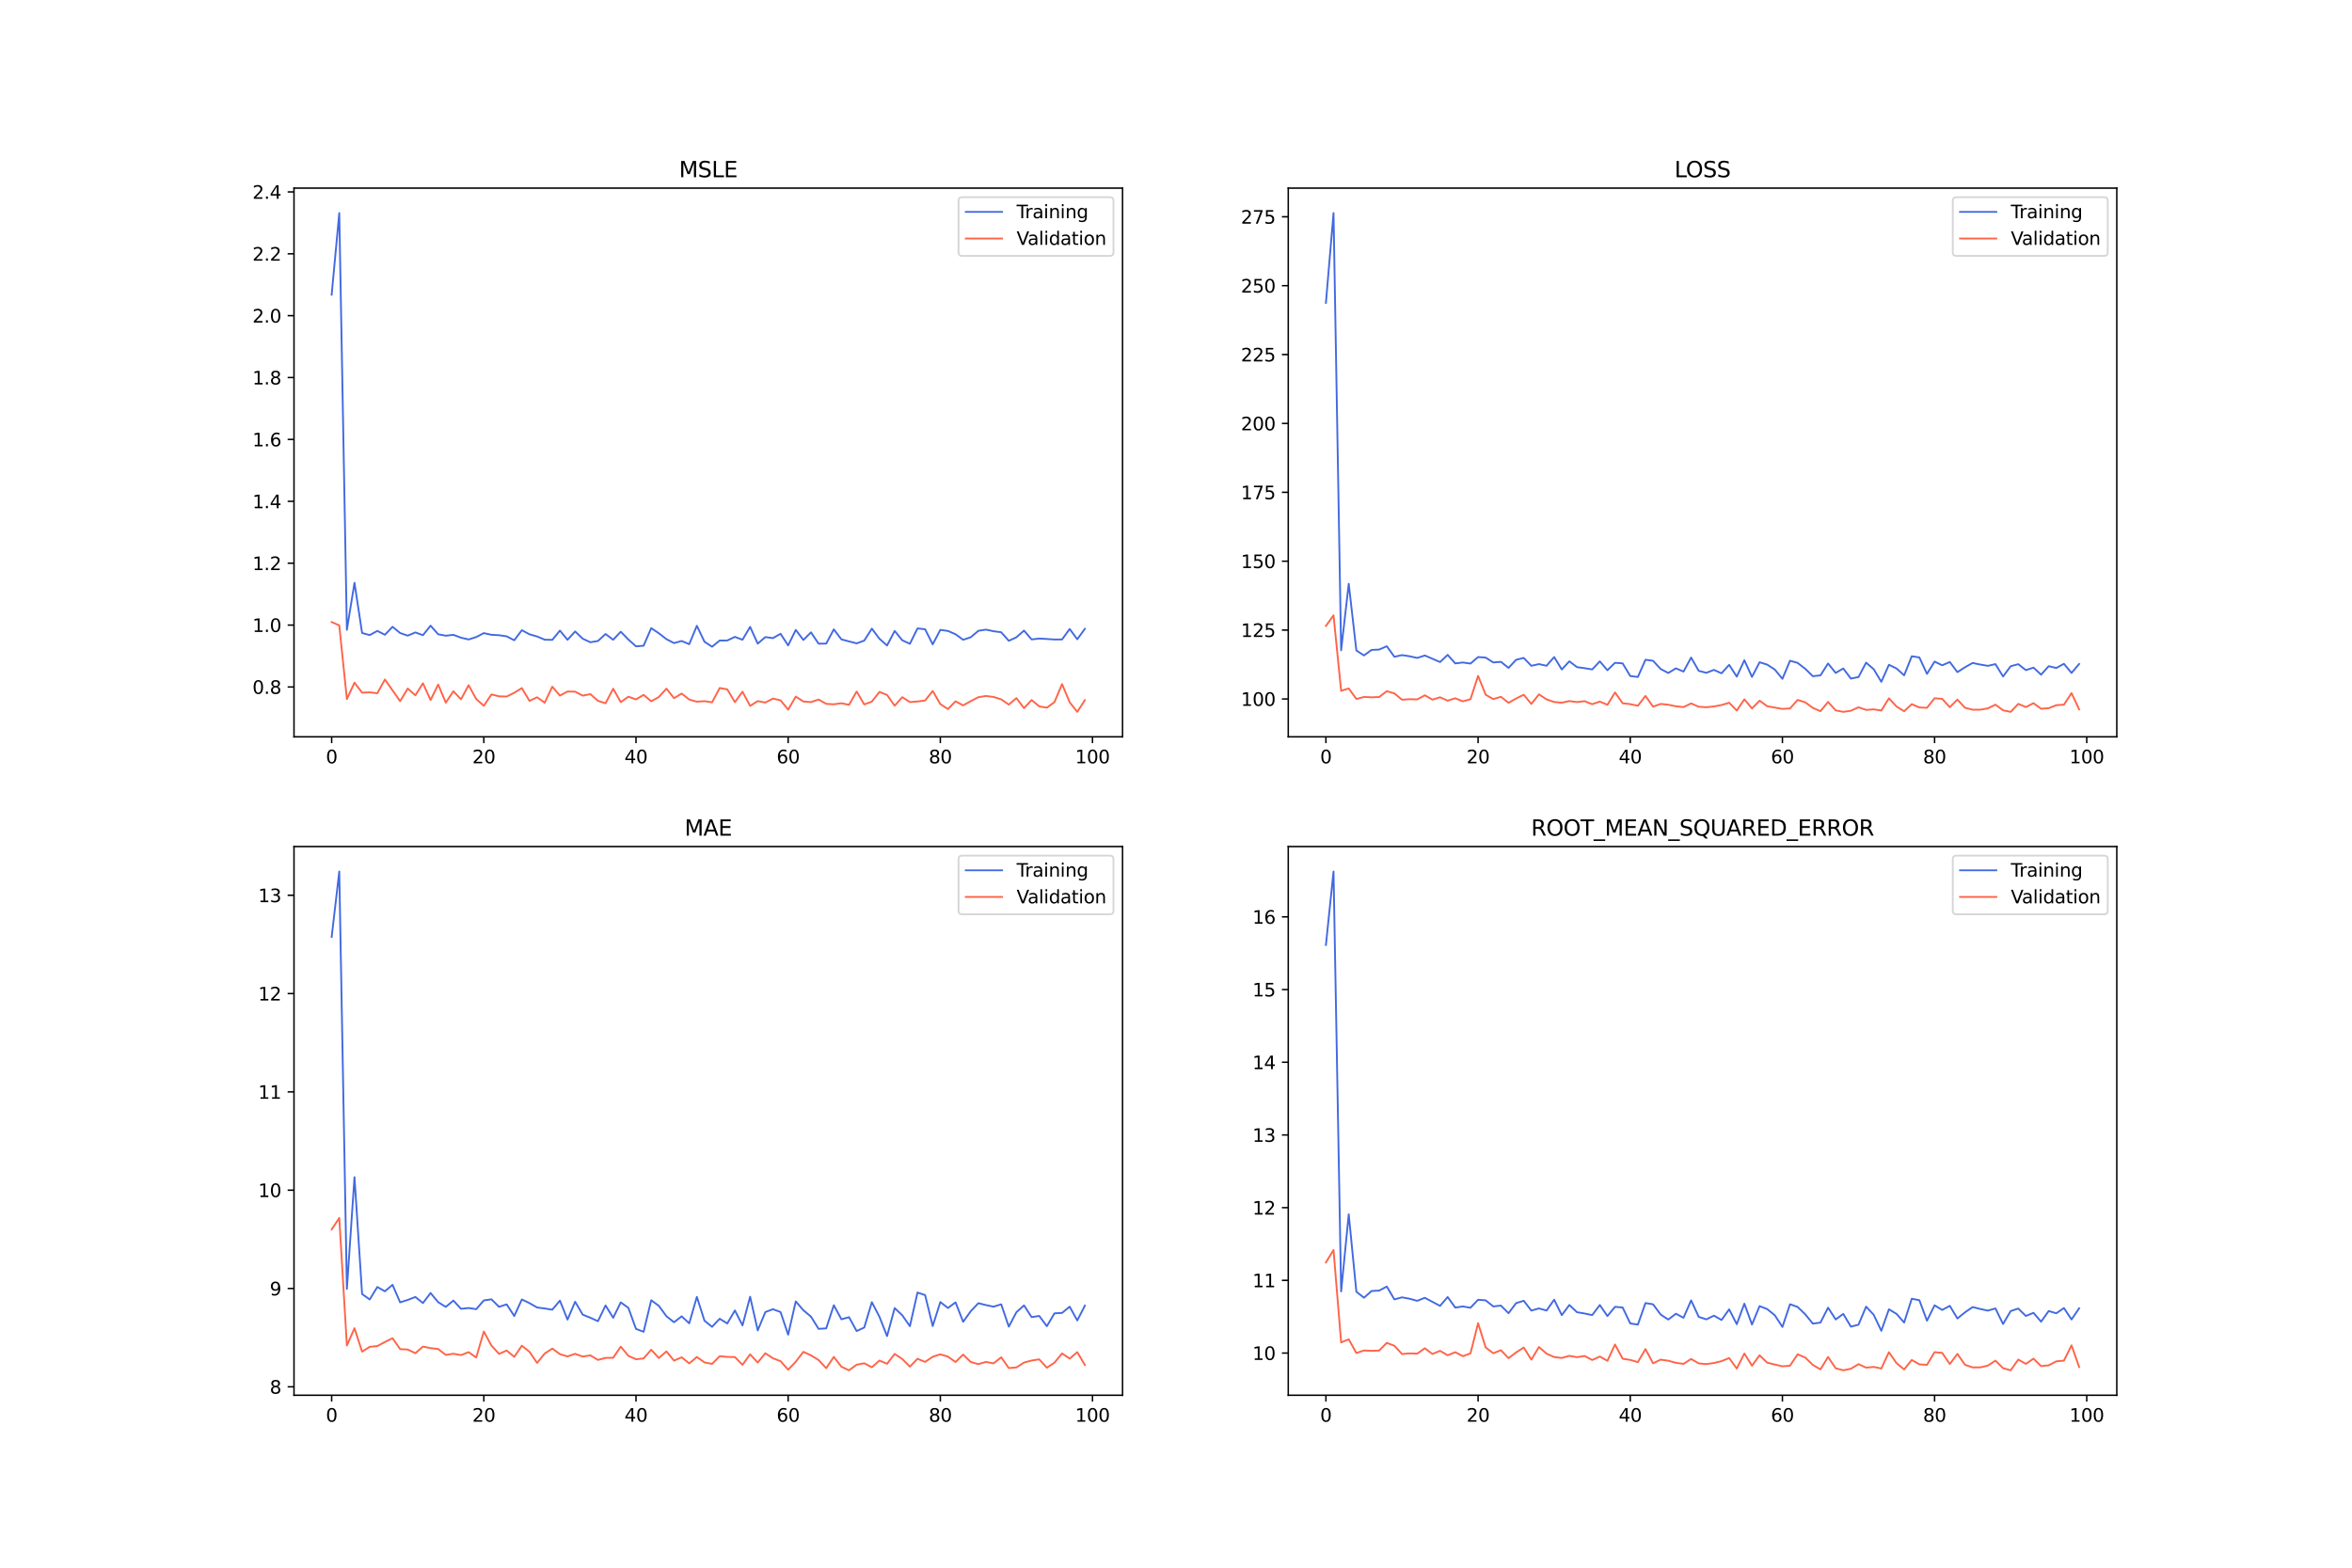 <?xml version="1.0" encoding="utf-8" standalone="no"?>
<!DOCTYPE svg PUBLIC "-//W3C//DTD SVG 1.1//EN"
  "http://www.w3.org/Graphics/SVG/1.1/DTD/svg11.dtd">
<svg xmlns:xlink="http://www.w3.org/1999/xlink" width="1296pt" height="864pt" viewBox="0 0 1296 864" xmlns="http://www.w3.org/2000/svg" version="1.1">
 <defs>
  <style type="text/css">*{stroke-linejoin: round; stroke-linecap: butt}</style>
 </defs>
 <g id="figure_1">
  <g id="patch_1">
   <path d="M 0 864 
L 1296 864 
L 1296 0 
L 0 0 
z
" style="fill: #ffffff"/>
  </g>
  <g id="axes_1">
   <g id="patch_2">
    <path d="M 162 406.08 
L 618.545 406.08 
L 618.545 103.68 
L 162 103.68 
z
" style="fill: #ffffff"/>
   </g>
   <g id="matplotlib.axis_1">
    <g id="xtick_1">
     <g id="line2d_1">
      <defs>
       <path id="me4d73b3e2b" d="M 0 0 
L 0 3.5 
" style="stroke: #000000; stroke-width: 0.8"/>
      </defs>
      <g>
       <use xlink:href="#me4d73b3e2b" x="182.752" y="406.08" style="stroke: #000000; stroke-width: 0.8"/>
      </g>
     </g>
     <g id="text_1">
      <!-- 0 -->
      <g transform="translate(179.571 420.678) scale(0.1 -0.1)">
       <defs>
        <path id="DejaVuSans-30" d="M 2034 4250 
Q 1547 4250 1301 3770 
Q 1056 3291 1056 2328 
Q 1056 1369 1301 889 
Q 1547 409 2034 409 
Q 2525 409 2770 889 
Q 3016 1369 3016 2328 
Q 3016 3291 2770 3770 
Q 2525 4250 2034 4250 
z
M 2034 4750 
Q 2819 4750 3233 4129 
Q 3647 3509 3647 2328 
Q 3647 1150 3233 529 
Q 2819 -91 2034 -91 
Q 1250 -91 836 529 
Q 422 1150 422 2328 
Q 422 3509 836 4129 
Q 1250 4750 2034 4750 
z
" transform="scale(0.016)"/>
       </defs>
       <use xlink:href="#DejaVuSans-30"/>
      </g>
     </g>
    </g>
    <g id="xtick_2">
     <g id="line2d_2">
      <g>
       <use xlink:href="#me4d73b3e2b" x="266.599" y="406.08" style="stroke: #000000; stroke-width: 0.8"/>
      </g>
     </g>
     <g id="text_2">
      <!-- 20 -->
      <g transform="translate(260.236 420.678) scale(0.1 -0.1)">
       <defs>
        <path id="DejaVuSans-32" d="M 1228 531 
L 3431 531 
L 3431 0 
L 469 0 
L 469 531 
Q 828 903 1448 1529 
Q 2069 2156 2228 2338 
Q 2531 2678 2651 2914 
Q 2772 3150 2772 3378 
Q 2772 3750 2511 3984 
Q 2250 4219 1831 4219 
Q 1534 4219 1204 4116 
Q 875 4013 500 3803 
L 500 4441 
Q 881 4594 1212 4672 
Q 1544 4750 1819 4750 
Q 2544 4750 2975 4387 
Q 3406 4025 3406 3419 
Q 3406 3131 3298 2873 
Q 3191 2616 2906 2266 
Q 2828 2175 2409 1742 
Q 1991 1309 1228 531 
z
" transform="scale(0.016)"/>
       </defs>
       <use xlink:href="#DejaVuSans-32"/>
       <use xlink:href="#DejaVuSans-30" x="63.623"/>
      </g>
     </g>
    </g>
    <g id="xtick_3">
     <g id="line2d_3">
      <g>
       <use xlink:href="#me4d73b3e2b" x="350.446" y="406.08" style="stroke: #000000; stroke-width: 0.8"/>
      </g>
     </g>
     <g id="text_3">
      <!-- 40 -->
      <g transform="translate(344.083 420.678) scale(0.1 -0.1)">
       <defs>
        <path id="DejaVuSans-34" d="M 2419 4116 
L 825 1625 
L 2419 1625 
L 2419 4116 
z
M 2253 4666 
L 3047 4666 
L 3047 1625 
L 3713 1625 
L 3713 1100 
L 3047 1100 
L 3047 0 
L 2419 0 
L 2419 1100 
L 313 1100 
L 313 1709 
L 2253 4666 
z
" transform="scale(0.016)"/>
       </defs>
       <use xlink:href="#DejaVuSans-34"/>
       <use xlink:href="#DejaVuSans-30" x="63.623"/>
      </g>
     </g>
    </g>
    <g id="xtick_4">
     <g id="line2d_4">
      <g>
       <use xlink:href="#me4d73b3e2b" x="434.292" y="406.08" style="stroke: #000000; stroke-width: 0.8"/>
      </g>
     </g>
     <g id="text_4">
      <!-- 60 -->
      <g transform="translate(427.93 420.678) scale(0.1 -0.1)">
       <defs>
        <path id="DejaVuSans-36" d="M 2113 2584 
Q 1688 2584 1439 2293 
Q 1191 2003 1191 1497 
Q 1191 994 1439 701 
Q 1688 409 2113 409 
Q 2538 409 2786 701 
Q 3034 994 3034 1497 
Q 3034 2003 2786 2293 
Q 2538 2584 2113 2584 
z
M 3366 4563 
L 3366 3988 
Q 3128 4100 2886 4159 
Q 2644 4219 2406 4219 
Q 1781 4219 1451 3797 
Q 1122 3375 1075 2522 
Q 1259 2794 1537 2939 
Q 1816 3084 2150 3084 
Q 2853 3084 3261 2657 
Q 3669 2231 3669 1497 
Q 3669 778 3244 343 
Q 2819 -91 2113 -91 
Q 1303 -91 875 529 
Q 447 1150 447 2328 
Q 447 3434 972 4092 
Q 1497 4750 2381 4750 
Q 2619 4750 2861 4703 
Q 3103 4656 3366 4563 
z
" transform="scale(0.016)"/>
       </defs>
       <use xlink:href="#DejaVuSans-36"/>
       <use xlink:href="#DejaVuSans-30" x="63.623"/>
      </g>
     </g>
    </g>
    <g id="xtick_5">
     <g id="line2d_5">
      <g>
       <use xlink:href="#me4d73b3e2b" x="518.139" y="406.08" style="stroke: #000000; stroke-width: 0.8"/>
      </g>
     </g>
     <g id="text_5">
      <!-- 80 -->
      <g transform="translate(511.776 420.678) scale(0.1 -0.1)">
       <defs>
        <path id="DejaVuSans-38" d="M 2034 2216 
Q 1584 2216 1326 1975 
Q 1069 1734 1069 1313 
Q 1069 891 1326 650 
Q 1584 409 2034 409 
Q 2484 409 2743 651 
Q 3003 894 3003 1313 
Q 3003 1734 2745 1975 
Q 2488 2216 2034 2216 
z
M 1403 2484 
Q 997 2584 770 2862 
Q 544 3141 544 3541 
Q 544 4100 942 4425 
Q 1341 4750 2034 4750 
Q 2731 4750 3128 4425 
Q 3525 4100 3525 3541 
Q 3525 3141 3298 2862 
Q 3072 2584 2669 2484 
Q 3125 2378 3379 2068 
Q 3634 1759 3634 1313 
Q 3634 634 3220 271 
Q 2806 -91 2034 -91 
Q 1263 -91 848 271 
Q 434 634 434 1313 
Q 434 1759 690 2068 
Q 947 2378 1403 2484 
z
M 1172 3481 
Q 1172 3119 1398 2916 
Q 1625 2713 2034 2713 
Q 2441 2713 2670 2916 
Q 2900 3119 2900 3481 
Q 2900 3844 2670 4047 
Q 2441 4250 2034 4250 
Q 1625 4250 1398 4047 
Q 1172 3844 1172 3481 
z
" transform="scale(0.016)"/>
       </defs>
       <use xlink:href="#DejaVuSans-38"/>
       <use xlink:href="#DejaVuSans-30" x="63.623"/>
      </g>
     </g>
    </g>
    <g id="xtick_6">
     <g id="line2d_6">
      <g>
       <use xlink:href="#me4d73b3e2b" x="601.986" y="406.08" style="stroke: #000000; stroke-width: 0.8"/>
      </g>
     </g>
     <g id="text_6">
      <!-- 100 -->
      <g transform="translate(592.442 420.678) scale(0.1 -0.1)">
       <defs>
        <path id="DejaVuSans-31" d="M 794 531 
L 1825 531 
L 1825 4091 
L 703 3866 
L 703 4441 
L 1819 4666 
L 2450 4666 
L 2450 531 
L 3481 531 
L 3481 0 
L 794 0 
L 794 531 
z
" transform="scale(0.016)"/>
       </defs>
       <use xlink:href="#DejaVuSans-31"/>
       <use xlink:href="#DejaVuSans-30" x="63.623"/>
       <use xlink:href="#DejaVuSans-30" x="127.246"/>
      </g>
     </g>
    </g>
   </g>
   <g id="matplotlib.axis_2">
    <g id="ytick_1">
     <g id="line2d_7">
      <defs>
       <path id="mb9c69e4256" d="M 0 0 
L -3.5 0 
" style="stroke: #000000; stroke-width: 0.8"/>
      </defs>
      <g>
       <use xlink:href="#mb9c69e4256" x="162" y="378.61" style="stroke: #000000; stroke-width: 0.8"/>
      </g>
     </g>
     <g id="text_7">
      <!-- 0.8 -->
      <g transform="translate(139.097 382.409) scale(0.1 -0.1)">
       <defs>
        <path id="DejaVuSans-2e" d="M 684 794 
L 1344 794 
L 1344 0 
L 684 0 
L 684 794 
z
" transform="scale(0.016)"/>
       </defs>
       <use xlink:href="#DejaVuSans-30"/>
       <use xlink:href="#DejaVuSans-2e" x="63.623"/>
       <use xlink:href="#DejaVuSans-38" x="95.41"/>
      </g>
     </g>
    </g>
    <g id="ytick_2">
     <g id="line2d_8">
      <g>
       <use xlink:href="#mb9c69e4256" x="162" y="344.504" style="stroke: #000000; stroke-width: 0.8"/>
      </g>
     </g>
     <g id="text_8">
      <!-- 1.0 -->
      <g transform="translate(139.097 348.303) scale(0.1 -0.1)">
       <use xlink:href="#DejaVuSans-31"/>
       <use xlink:href="#DejaVuSans-2e" x="63.623"/>
       <use xlink:href="#DejaVuSans-30" x="95.41"/>
      </g>
     </g>
    </g>
    <g id="ytick_3">
     <g id="line2d_9">
      <g>
       <use xlink:href="#mb9c69e4256" x="162" y="310.398" style="stroke: #000000; stroke-width: 0.8"/>
      </g>
     </g>
     <g id="text_9">
      <!-- 1.2 -->
      <g transform="translate(139.097 314.198) scale(0.1 -0.1)">
       <use xlink:href="#DejaVuSans-31"/>
       <use xlink:href="#DejaVuSans-2e" x="63.623"/>
       <use xlink:href="#DejaVuSans-32" x="95.41"/>
      </g>
     </g>
    </g>
    <g id="ytick_4">
     <g id="line2d_10">
      <g>
       <use xlink:href="#mb9c69e4256" x="162" y="276.292" style="stroke: #000000; stroke-width: 0.8"/>
      </g>
     </g>
     <g id="text_10">
      <!-- 1.4 -->
      <g transform="translate(139.097 280.092) scale(0.1 -0.1)">
       <use xlink:href="#DejaVuSans-31"/>
       <use xlink:href="#DejaVuSans-2e" x="63.623"/>
       <use xlink:href="#DejaVuSans-34" x="95.41"/>
      </g>
     </g>
    </g>
    <g id="ytick_5">
     <g id="line2d_11">
      <g>
       <use xlink:href="#mb9c69e4256" x="162" y="242.187" style="stroke: #000000; stroke-width: 0.8"/>
      </g>
     </g>
     <g id="text_11">
      <!-- 1.6 -->
      <g transform="translate(139.097 245.986) scale(0.1 -0.1)">
       <use xlink:href="#DejaVuSans-31"/>
       <use xlink:href="#DejaVuSans-2e" x="63.623"/>
       <use xlink:href="#DejaVuSans-36" x="95.41"/>
      </g>
     </g>
    </g>
    <g id="ytick_6">
     <g id="line2d_12">
      <g>
       <use xlink:href="#mb9c69e4256" x="162" y="208.081" style="stroke: #000000; stroke-width: 0.8"/>
      </g>
     </g>
     <g id="text_12">
      <!-- 1.8 -->
      <g transform="translate(139.097 211.88) scale(0.1 -0.1)">
       <use xlink:href="#DejaVuSans-31"/>
       <use xlink:href="#DejaVuSans-2e" x="63.623"/>
       <use xlink:href="#DejaVuSans-38" x="95.41"/>
      </g>
     </g>
    </g>
    <g id="ytick_7">
     <g id="line2d_13">
      <g>
       <use xlink:href="#mb9c69e4256" x="162" y="173.975" style="stroke: #000000; stroke-width: 0.8"/>
      </g>
     </g>
     <g id="text_13">
      <!-- 2.0 -->
      <g transform="translate(139.097 177.774) scale(0.1 -0.1)">
       <use xlink:href="#DejaVuSans-32"/>
       <use xlink:href="#DejaVuSans-2e" x="63.623"/>
       <use xlink:href="#DejaVuSans-30" x="95.41"/>
      </g>
     </g>
    </g>
    <g id="ytick_8">
     <g id="line2d_14">
      <g>
       <use xlink:href="#mb9c69e4256" x="162" y="139.869" style="stroke: #000000; stroke-width: 0.8"/>
      </g>
     </g>
     <g id="text_14">
      <!-- 2.2 -->
      <g transform="translate(139.097 143.668) scale(0.1 -0.1)">
       <use xlink:href="#DejaVuSans-32"/>
       <use xlink:href="#DejaVuSans-2e" x="63.623"/>
       <use xlink:href="#DejaVuSans-32" x="95.41"/>
      </g>
     </g>
    </g>
    <g id="ytick_9">
     <g id="line2d_15">
      <g>
       <use xlink:href="#mb9c69e4256" x="162" y="105.763" style="stroke: #000000; stroke-width: 0.8"/>
      </g>
     </g>
     <g id="text_15">
      <!-- 2.4 -->
      <g transform="translate(139.097 109.562) scale(0.1 -0.1)">
       <use xlink:href="#DejaVuSans-32"/>
       <use xlink:href="#DejaVuSans-2e" x="63.623"/>
       <use xlink:href="#DejaVuSans-34" x="95.41"/>
      </g>
     </g>
    </g>
   </g>
   <g id="line2d_16">
    <path d="M 182.752 162.434 
L 186.944 117.425 
L 191.137 347.102 
L 195.329 321.216 
L 199.521 348.858 
L 203.714 350.029 
L 207.906 347.718 
L 212.098 349.85 
L 216.291 345.435 
L 220.483 348.885 
L 224.675 350.324 
L 228.868 348.545 
L 233.06 350.071 
L 237.252 344.828 
L 241.445 349.565 
L 245.637 350.353 
L 249.829 349.876 
L 254.022 351.446 
L 258.214 352.429 
L 262.406 351.1 
L 266.599 348.923 
L 270.791 349.854 
L 274.983 350.086 
L 279.176 350.695 
L 283.368 352.875 
L 287.56 347.316 
L 291.753 349.585 
L 295.945 350.77 
L 300.137 352.551 
L 304.33 352.655 
L 308.522 347.538 
L 312.714 352.613 
L 316.907 348.015 
L 321.099 352.014 
L 325.292 353.964 
L 329.484 353.27 
L 333.676 349.409 
L 337.869 352.589 
L 342.061 348.159 
L 346.253 352.464 
L 350.446 356.221 
L 354.638 355.877 
L 358.83 346.189 
L 363.023 349.001 
L 367.215 352.254 
L 371.407 354.433 
L 375.6 353.263 
L 379.792 355.032 
L 383.984 344.903 
L 388.177 353.68 
L 392.369 356.431 
L 396.561 353.006 
L 400.754 352.993 
L 404.946 350.998 
L 409.138 352.586 
L 413.331 345.482 
L 417.523 354.73 
L 421.715 351.107 
L 425.908 351.688 
L 430.1 349.304 
L 434.292 355.707 
L 438.485 347.166 
L 442.677 352.719 
L 446.869 348.507 
L 451.062 354.753 
L 455.254 354.716 
L 459.446 346.865 
L 463.639 352.391 
L 467.831 353.492 
L 472.023 354.58 
L 476.216 353.053 
L 480.408 346.459 
L 484.6 352.05 
L 488.793 355.748 
L 492.985 347.731 
L 497.177 352.889 
L 501.37 354.809 
L 505.562 346.353 
L 509.754 346.798 
L 513.947 355.121 
L 518.139 347.138 
L 522.331 347.74 
L 526.524 349.545 
L 530.716 352.612 
L 534.908 351.193 
L 539.101 347.653 
L 543.293 347.007 
L 547.485 347.892 
L 551.678 348.45 
L 555.87 353.161 
L 560.062 351.222 
L 564.255 347.526 
L 568.447 352.406 
L 572.639 351.918 
L 576.832 352.161 
L 581.024 352.445 
L 585.216 352.412 
L 589.409 346.651 
L 593.601 352.313 
L 597.793 346.563 
" clip-path="url(#pb7c4271d96)" style="fill: none; stroke: #4169e1; stroke-linecap: square"/>
   </g>
   <g id="line2d_17">
    <path d="M 182.752 342.839 
L 186.944 344.665 
L 191.137 385.267 
L 195.329 376.234 
L 199.521 381.745 
L 203.714 381.582 
L 207.906 382.053 
L 212.098 374.495 
L 216.291 380.484 
L 220.483 386.44 
L 224.675 379.478 
L 228.868 383.214 
L 233.06 376.559 
L 237.252 385.816 
L 241.445 377.268 
L 245.637 387.251 
L 249.829 380.978 
L 254.022 385.404 
L 258.214 377.625 
L 262.406 385.259 
L 266.599 388.975 
L 270.791 382.73 
L 274.983 383.761 
L 279.176 383.889 
L 283.368 381.828 
L 287.56 379.236 
L 291.753 386.293 
L 295.945 384.276 
L 300.137 387.284 
L 304.33 378.466 
L 308.522 383.373 
L 312.714 381.12 
L 316.907 381.201 
L 321.099 383.397 
L 325.292 382.546 
L 329.484 386.255 
L 333.676 387.61 
L 337.869 379.56 
L 342.061 386.951 
L 346.253 383.968 
L 350.446 385.479 
L 354.638 382.969 
L 358.83 386.499 
L 363.023 384.153 
L 367.215 379.532 
L 371.407 384.8 
L 375.6 382.244 
L 379.792 385.553 
L 383.984 386.715 
L 388.177 386.426 
L 392.369 387.063 
L 396.561 379.18 
L 400.754 379.939 
L 404.946 386.974 
L 409.138 381.208 
L 413.331 389.038 
L 417.523 386.382 
L 421.715 387.202 
L 425.908 384.999 
L 430.1 385.97 
L 434.292 391.088 
L 438.485 383.909 
L 442.677 386.613 
L 446.869 386.958 
L 451.062 385.522 
L 455.254 387.913 
L 459.446 388.153 
L 463.639 387.583 
L 467.831 388.449 
L 472.023 381.123 
L 476.216 388.23 
L 480.408 386.672 
L 484.6 381.315 
L 488.793 383.019 
L 492.985 388.941 
L 497.177 384.228 
L 501.37 386.942 
L 505.562 386.606 
L 509.754 386.056 
L 513.947 380.831 
L 518.139 388.064 
L 522.331 390.777 
L 526.524 386.527 
L 530.716 388.762 
L 534.908 386.407 
L 539.101 384.246 
L 543.293 383.571 
L 547.485 384.117 
L 551.678 385.44 
L 555.87 388.322 
L 560.062 384.757 
L 564.255 390.279 
L 568.447 385.802 
L 572.639 389.301 
L 576.832 390.031 
L 581.024 386.964 
L 585.216 377.021 
L 589.409 387.052 
L 593.601 392.335 
L 597.793 385.859 
" clip-path="url(#pb7c4271d96)" style="fill: none; stroke: #ff6347; stroke-linecap: square"/>
   </g>
   <g id="patch_3">
    <path d="M 162 406.08 
L 162 103.68 
" style="fill: none; stroke: #000000; stroke-width: 0.8; stroke-linejoin: miter; stroke-linecap: square"/>
   </g>
   <g id="patch_4">
    <path d="M 618.545 406.08 
L 618.545 103.68 
" style="fill: none; stroke: #000000; stroke-width: 0.8; stroke-linejoin: miter; stroke-linecap: square"/>
   </g>
   <g id="patch_5">
    <path d="M 162 406.08 
L 618.545 406.08 
" style="fill: none; stroke: #000000; stroke-width: 0.8; stroke-linejoin: miter; stroke-linecap: square"/>
   </g>
   <g id="patch_6">
    <path d="M 162 103.68 
L 618.545 103.68 
" style="fill: none; stroke: #000000; stroke-width: 0.8; stroke-linejoin: miter; stroke-linecap: square"/>
   </g>
   <g id="text_16">
    <!-- MSLE -->
    <g transform="translate(374.152 97.68) scale(0.12 -0.12)">
     <defs>
      <path id="DejaVuSans-4d" d="M 628 4666 
L 1569 4666 
L 2759 1491 
L 3956 4666 
L 4897 4666 
L 4897 0 
L 4281 0 
L 4281 4097 
L 3078 897 
L 2444 897 
L 1241 4097 
L 1241 0 
L 628 0 
L 628 4666 
z
" transform="scale(0.016)"/>
      <path id="DejaVuSans-53" d="M 3425 4513 
L 3425 3897 
Q 3066 4069 2747 4153 
Q 2428 4238 2131 4238 
Q 1616 4238 1336 4038 
Q 1056 3838 1056 3469 
Q 1056 3159 1242 3001 
Q 1428 2844 1947 2747 
L 2328 2669 
Q 3034 2534 3370 2195 
Q 3706 1856 3706 1288 
Q 3706 609 3251 259 
Q 2797 -91 1919 -91 
Q 1588 -91 1214 -16 
Q 841 59 441 206 
L 441 856 
Q 825 641 1194 531 
Q 1563 422 1919 422 
Q 2459 422 2753 634 
Q 3047 847 3047 1241 
Q 3047 1584 2836 1778 
Q 2625 1972 2144 2069 
L 1759 2144 
Q 1053 2284 737 2584 
Q 422 2884 422 3419 
Q 422 4038 858 4394 
Q 1294 4750 2059 4750 
Q 2388 4750 2728 4690 
Q 3069 4631 3425 4513 
z
" transform="scale(0.016)"/>
      <path id="DejaVuSans-4c" d="M 628 4666 
L 1259 4666 
L 1259 531 
L 3531 531 
L 3531 0 
L 628 0 
L 628 4666 
z
" transform="scale(0.016)"/>
      <path id="DejaVuSans-45" d="M 628 4666 
L 3578 4666 
L 3578 4134 
L 1259 4134 
L 1259 2753 
L 3481 2753 
L 3481 2222 
L 1259 2222 
L 1259 531 
L 3634 531 
L 3634 0 
L 628 0 
L 628 4666 
z
" transform="scale(0.016)"/>
     </defs>
     <use xlink:href="#DejaVuSans-4d"/>
     <use xlink:href="#DejaVuSans-53" x="86.279"/>
     <use xlink:href="#DejaVuSans-4c" x="149.756"/>
     <use xlink:href="#DejaVuSans-45" x="205.469"/>
    </g>
   </g>
   <g id="legend_1">
    <g id="patch_7">
     <path d="M 530.164 141.036 
L 611.545 141.036 
Q 613.545 141.036 613.545 139.036 
L 613.545 110.68 
Q 613.545 108.68 611.545 108.68 
L 530.164 108.68 
Q 528.164 108.68 528.164 110.68 
L 528.164 139.036 
Q 528.164 141.036 530.164 141.036 
z
" style="fill: #ffffff; opacity: 0.8; stroke: #cccccc; stroke-linejoin: miter"/>
    </g>
    <g id="line2d_18">
     <path d="M 532.164 116.778 
L 542.164 116.778 
L 552.164 116.778 
" style="fill: none; stroke: #4169e1; stroke-linecap: square"/>
    </g>
    <g id="text_17">
     <!-- Training -->
     <g transform="translate(560.164 120.278) scale(0.1 -0.1)">
      <defs>
       <path id="DejaVuSans-54" d="M -19 4666 
L 3928 4666 
L 3928 4134 
L 2272 4134 
L 2272 0 
L 1638 0 
L 1638 4134 
L -19 4134 
L -19 4666 
z
" transform="scale(0.016)"/>
       <path id="DejaVuSans-72" d="M 2631 2963 
Q 2534 3019 2420 3045 
Q 2306 3072 2169 3072 
Q 1681 3072 1420 2755 
Q 1159 2438 1159 1844 
L 1159 0 
L 581 0 
L 581 3500 
L 1159 3500 
L 1159 2956 
Q 1341 3275 1631 3429 
Q 1922 3584 2338 3584 
Q 2397 3584 2469 3576 
Q 2541 3569 2628 3553 
L 2631 2963 
z
" transform="scale(0.016)"/>
       <path id="DejaVuSans-61" d="M 2194 1759 
Q 1497 1759 1228 1600 
Q 959 1441 959 1056 
Q 959 750 1161 570 
Q 1363 391 1709 391 
Q 2188 391 2477 730 
Q 2766 1069 2766 1631 
L 2766 1759 
L 2194 1759 
z
M 3341 1997 
L 3341 0 
L 2766 0 
L 2766 531 
Q 2569 213 2275 61 
Q 1981 -91 1556 -91 
Q 1019 -91 701 211 
Q 384 513 384 1019 
Q 384 1609 779 1909 
Q 1175 2209 1959 2209 
L 2766 2209 
L 2766 2266 
Q 2766 2663 2505 2880 
Q 2244 3097 1772 3097 
Q 1472 3097 1187 3025 
Q 903 2953 641 2809 
L 641 3341 
Q 956 3463 1253 3523 
Q 1550 3584 1831 3584 
Q 2591 3584 2966 3190 
Q 3341 2797 3341 1997 
z
" transform="scale(0.016)"/>
       <path id="DejaVuSans-69" d="M 603 3500 
L 1178 3500 
L 1178 0 
L 603 0 
L 603 3500 
z
M 603 4863 
L 1178 4863 
L 1178 4134 
L 603 4134 
L 603 4863 
z
" transform="scale(0.016)"/>
       <path id="DejaVuSans-6e" d="M 3513 2113 
L 3513 0 
L 2938 0 
L 2938 2094 
Q 2938 2591 2744 2837 
Q 2550 3084 2163 3084 
Q 1697 3084 1428 2787 
Q 1159 2491 1159 1978 
L 1159 0 
L 581 0 
L 581 3500 
L 1159 3500 
L 1159 2956 
Q 1366 3272 1645 3428 
Q 1925 3584 2291 3584 
Q 2894 3584 3203 3211 
Q 3513 2838 3513 2113 
z
" transform="scale(0.016)"/>
       <path id="DejaVuSans-67" d="M 2906 1791 
Q 2906 2416 2648 2759 
Q 2391 3103 1925 3103 
Q 1463 3103 1205 2759 
Q 947 2416 947 1791 
Q 947 1169 1205 825 
Q 1463 481 1925 481 
Q 2391 481 2648 825 
Q 2906 1169 2906 1791 
z
M 3481 434 
Q 3481 -459 3084 -895 
Q 2688 -1331 1869 -1331 
Q 1566 -1331 1297 -1286 
Q 1028 -1241 775 -1147 
L 775 -588 
Q 1028 -725 1275 -790 
Q 1522 -856 1778 -856 
Q 2344 -856 2625 -561 
Q 2906 -266 2906 331 
L 2906 616 
Q 2728 306 2450 153 
Q 2172 0 1784 0 
Q 1141 0 747 490 
Q 353 981 353 1791 
Q 353 2603 747 3093 
Q 1141 3584 1784 3584 
Q 2172 3584 2450 3431 
Q 2728 3278 2906 2969 
L 2906 3500 
L 3481 3500 
L 3481 434 
z
" transform="scale(0.016)"/>
      </defs>
      <use xlink:href="#DejaVuSans-54"/>
      <use xlink:href="#DejaVuSans-72" x="46.334"/>
      <use xlink:href="#DejaVuSans-61" x="87.447"/>
      <use xlink:href="#DejaVuSans-69" x="148.727"/>
      <use xlink:href="#DejaVuSans-6e" x="176.51"/>
      <use xlink:href="#DejaVuSans-69" x="239.889"/>
      <use xlink:href="#DejaVuSans-6e" x="267.672"/>
      <use xlink:href="#DejaVuSans-67" x="331.051"/>
     </g>
    </g>
    <g id="line2d_19">
     <path d="M 532.164 131.457 
L 542.164 131.457 
L 552.164 131.457 
" style="fill: none; stroke: #ff6347; stroke-linecap: square"/>
    </g>
    <g id="text_18">
     <!-- Validation -->
     <g transform="translate(560.164 134.957) scale(0.1 -0.1)">
      <defs>
       <path id="DejaVuSans-56" d="M 1831 0 
L 50 4666 
L 709 4666 
L 2188 738 
L 3669 4666 
L 4325 4666 
L 2547 0 
L 1831 0 
z
" transform="scale(0.016)"/>
       <path id="DejaVuSans-6c" d="M 603 4863 
L 1178 4863 
L 1178 0 
L 603 0 
L 603 4863 
z
" transform="scale(0.016)"/>
       <path id="DejaVuSans-64" d="M 2906 2969 
L 2906 4863 
L 3481 4863 
L 3481 0 
L 2906 0 
L 2906 525 
Q 2725 213 2448 61 
Q 2172 -91 1784 -91 
Q 1150 -91 751 415 
Q 353 922 353 1747 
Q 353 2572 751 3078 
Q 1150 3584 1784 3584 
Q 2172 3584 2448 3432 
Q 2725 3281 2906 2969 
z
M 947 1747 
Q 947 1113 1208 752 
Q 1469 391 1925 391 
Q 2381 391 2643 752 
Q 2906 1113 2906 1747 
Q 2906 2381 2643 2742 
Q 2381 3103 1925 3103 
Q 1469 3103 1208 2742 
Q 947 2381 947 1747 
z
" transform="scale(0.016)"/>
       <path id="DejaVuSans-74" d="M 1172 4494 
L 1172 3500 
L 2356 3500 
L 2356 3053 
L 1172 3053 
L 1172 1153 
Q 1172 725 1289 603 
Q 1406 481 1766 481 
L 2356 481 
L 2356 0 
L 1766 0 
Q 1100 0 847 248 
Q 594 497 594 1153 
L 594 3053 
L 172 3053 
L 172 3500 
L 594 3500 
L 594 4494 
L 1172 4494 
z
" transform="scale(0.016)"/>
       <path id="DejaVuSans-6f" d="M 1959 3097 
Q 1497 3097 1228 2736 
Q 959 2375 959 1747 
Q 959 1119 1226 758 
Q 1494 397 1959 397 
Q 2419 397 2687 759 
Q 2956 1122 2956 1747 
Q 2956 2369 2687 2733 
Q 2419 3097 1959 3097 
z
M 1959 3584 
Q 2709 3584 3137 3096 
Q 3566 2609 3566 1747 
Q 3566 888 3137 398 
Q 2709 -91 1959 -91 
Q 1206 -91 779 398 
Q 353 888 353 1747 
Q 353 2609 779 3096 
Q 1206 3584 1959 3584 
z
" transform="scale(0.016)"/>
      </defs>
      <use xlink:href="#DejaVuSans-56"/>
      <use xlink:href="#DejaVuSans-61" x="60.658"/>
      <use xlink:href="#DejaVuSans-6c" x="121.938"/>
      <use xlink:href="#DejaVuSans-69" x="149.721"/>
      <use xlink:href="#DejaVuSans-64" x="177.504"/>
      <use xlink:href="#DejaVuSans-61" x="240.98"/>
      <use xlink:href="#DejaVuSans-74" x="302.26"/>
      <use xlink:href="#DejaVuSans-69" x="341.469"/>
      <use xlink:href="#DejaVuSans-6f" x="369.252"/>
      <use xlink:href="#DejaVuSans-6e" x="430.434"/>
     </g>
    </g>
   </g>
  </g>
  <g id="axes_2">
   <g id="patch_8">
    <path d="M 709.855 406.08 
L 1166.4 406.08 
L 1166.4 103.68 
L 709.855 103.68 
z
" style="fill: #ffffff"/>
   </g>
   <g id="matplotlib.axis_3">
    <g id="xtick_7">
     <g id="line2d_20">
      <g>
       <use xlink:href="#me4d73b3e2b" x="730.607" y="406.08" style="stroke: #000000; stroke-width: 0.8"/>
      </g>
     </g>
     <g id="text_19">
      <!-- 0 -->
      <g transform="translate(727.425 420.678) scale(0.1 -0.1)">
       <use xlink:href="#DejaVuSans-30"/>
      </g>
     </g>
    </g>
    <g id="xtick_8">
     <g id="line2d_21">
      <g>
       <use xlink:href="#me4d73b3e2b" x="814.453" y="406.08" style="stroke: #000000; stroke-width: 0.8"/>
      </g>
     </g>
     <g id="text_20">
      <!-- 20 -->
      <g transform="translate(808.091 420.678) scale(0.1 -0.1)">
       <use xlink:href="#DejaVuSans-32"/>
       <use xlink:href="#DejaVuSans-30" x="63.623"/>
      </g>
     </g>
    </g>
    <g id="xtick_9">
     <g id="line2d_22">
      <g>
       <use xlink:href="#me4d73b3e2b" x="898.3" y="406.08" style="stroke: #000000; stroke-width: 0.8"/>
      </g>
     </g>
     <g id="text_21">
      <!-- 40 -->
      <g transform="translate(891.938 420.678) scale(0.1 -0.1)">
       <use xlink:href="#DejaVuSans-34"/>
       <use xlink:href="#DejaVuSans-30" x="63.623"/>
      </g>
     </g>
    </g>
    <g id="xtick_10">
     <g id="line2d_23">
      <g>
       <use xlink:href="#me4d73b3e2b" x="982.147" y="406.08" style="stroke: #000000; stroke-width: 0.8"/>
      </g>
     </g>
     <g id="text_22">
      <!-- 60 -->
      <g transform="translate(975.784 420.678) scale(0.1 -0.1)">
       <use xlink:href="#DejaVuSans-36"/>
       <use xlink:href="#DejaVuSans-30" x="63.623"/>
      </g>
     </g>
    </g>
    <g id="xtick_11">
     <g id="line2d_24">
      <g>
       <use xlink:href="#me4d73b3e2b" x="1065.994" y="406.08" style="stroke: #000000; stroke-width: 0.8"/>
      </g>
     </g>
     <g id="text_23">
      <!-- 80 -->
      <g transform="translate(1059.631 420.678) scale(0.1 -0.1)">
       <use xlink:href="#DejaVuSans-38"/>
       <use xlink:href="#DejaVuSans-30" x="63.623"/>
      </g>
     </g>
    </g>
    <g id="xtick_12">
     <g id="line2d_25">
      <g>
       <use xlink:href="#me4d73b3e2b" x="1149.84" y="406.08" style="stroke: #000000; stroke-width: 0.8"/>
      </g>
     </g>
     <g id="text_24">
      <!-- 100 -->
      <g transform="translate(1140.297 420.678) scale(0.1 -0.1)">
       <use xlink:href="#DejaVuSans-31"/>
       <use xlink:href="#DejaVuSans-30" x="63.623"/>
       <use xlink:href="#DejaVuSans-30" x="127.246"/>
      </g>
     </g>
    </g>
   </g>
   <g id="matplotlib.axis_4">
    <g id="ytick_10">
     <g id="line2d_26">
      <g>
       <use xlink:href="#mb9c69e4256" x="709.855" y="385.22" style="stroke: #000000; stroke-width: 0.8"/>
      </g>
     </g>
     <g id="text_25">
      <!-- 100 -->
      <g transform="translate(683.767 389.02) scale(0.1 -0.1)">
       <use xlink:href="#DejaVuSans-31"/>
       <use xlink:href="#DejaVuSans-30" x="63.623"/>
       <use xlink:href="#DejaVuSans-30" x="127.246"/>
      </g>
     </g>
    </g>
    <g id="ytick_11">
     <g id="line2d_27">
      <g>
       <use xlink:href="#mb9c69e4256" x="709.855" y="347.257" style="stroke: #000000; stroke-width: 0.8"/>
      </g>
     </g>
     <g id="text_26">
      <!-- 125 -->
      <g transform="translate(683.767 351.056) scale(0.1 -0.1)">
       <defs>
        <path id="DejaVuSans-35" d="M 691 4666 
L 3169 4666 
L 3169 4134 
L 1269 4134 
L 1269 2991 
Q 1406 3038 1543 3061 
Q 1681 3084 1819 3084 
Q 2600 3084 3056 2656 
Q 3513 2228 3513 1497 
Q 3513 744 3044 326 
Q 2575 -91 1722 -91 
Q 1428 -91 1123 -41 
Q 819 9 494 109 
L 494 744 
Q 775 591 1075 516 
Q 1375 441 1709 441 
Q 2250 441 2565 725 
Q 2881 1009 2881 1497 
Q 2881 1984 2565 2268 
Q 2250 2553 1709 2553 
Q 1456 2553 1204 2497 
Q 953 2441 691 2322 
L 691 4666 
z
" transform="scale(0.016)"/>
       </defs>
       <use xlink:href="#DejaVuSans-31"/>
       <use xlink:href="#DejaVuSans-32" x="63.623"/>
       <use xlink:href="#DejaVuSans-35" x="127.246"/>
      </g>
     </g>
    </g>
    <g id="ytick_12">
     <g id="line2d_28">
      <g>
       <use xlink:href="#mb9c69e4256" x="709.855" y="309.294" style="stroke: #000000; stroke-width: 0.8"/>
      </g>
     </g>
     <g id="text_27">
      <!-- 150 -->
      <g transform="translate(683.767 313.093) scale(0.1 -0.1)">
       <use xlink:href="#DejaVuSans-31"/>
       <use xlink:href="#DejaVuSans-35" x="63.623"/>
       <use xlink:href="#DejaVuSans-30" x="127.246"/>
      </g>
     </g>
    </g>
    <g id="ytick_13">
     <g id="line2d_29">
      <g>
       <use xlink:href="#mb9c69e4256" x="709.855" y="271.33" style="stroke: #000000; stroke-width: 0.8"/>
      </g>
     </g>
     <g id="text_28">
      <!-- 175 -->
      <g transform="translate(683.767 275.13) scale(0.1 -0.1)">
       <defs>
        <path id="DejaVuSans-37" d="M 525 4666 
L 3525 4666 
L 3525 4397 
L 1831 0 
L 1172 0 
L 2766 4134 
L 525 4134 
L 525 4666 
z
" transform="scale(0.016)"/>
       </defs>
       <use xlink:href="#DejaVuSans-31"/>
       <use xlink:href="#DejaVuSans-37" x="63.623"/>
       <use xlink:href="#DejaVuSans-35" x="127.246"/>
      </g>
     </g>
    </g>
    <g id="ytick_14">
     <g id="line2d_30">
      <g>
       <use xlink:href="#mb9c69e4256" x="709.855" y="233.367" style="stroke: #000000; stroke-width: 0.8"/>
      </g>
     </g>
     <g id="text_29">
      <!-- 200 -->
      <g transform="translate(683.767 237.166) scale(0.1 -0.1)">
       <use xlink:href="#DejaVuSans-32"/>
       <use xlink:href="#DejaVuSans-30" x="63.623"/>
       <use xlink:href="#DejaVuSans-30" x="127.246"/>
      </g>
     </g>
    </g>
    <g id="ytick_15">
     <g id="line2d_31">
      <g>
       <use xlink:href="#mb9c69e4256" x="709.855" y="195.404" style="stroke: #000000; stroke-width: 0.8"/>
      </g>
     </g>
     <g id="text_30">
      <!-- 225 -->
      <g transform="translate(683.767 199.203) scale(0.1 -0.1)">
       <use xlink:href="#DejaVuSans-32"/>
       <use xlink:href="#DejaVuSans-32" x="63.623"/>
       <use xlink:href="#DejaVuSans-35" x="127.246"/>
      </g>
     </g>
    </g>
    <g id="ytick_16">
     <g id="line2d_32">
      <g>
       <use xlink:href="#mb9c69e4256" x="709.855" y="157.44" style="stroke: #000000; stroke-width: 0.8"/>
      </g>
     </g>
     <g id="text_31">
      <!-- 250 -->
      <g transform="translate(683.767 161.24) scale(0.1 -0.1)">
       <use xlink:href="#DejaVuSans-32"/>
       <use xlink:href="#DejaVuSans-35" x="63.623"/>
       <use xlink:href="#DejaVuSans-30" x="127.246"/>
      </g>
     </g>
    </g>
    <g id="ytick_17">
     <g id="line2d_33">
      <g>
       <use xlink:href="#mb9c69e4256" x="709.855" y="119.477" style="stroke: #000000; stroke-width: 0.8"/>
      </g>
     </g>
     <g id="text_32">
      <!-- 275 -->
      <g transform="translate(683.767 123.276) scale(0.1 -0.1)">
       <use xlink:href="#DejaVuSans-32"/>
       <use xlink:href="#DejaVuSans-37" x="63.623"/>
       <use xlink:href="#DejaVuSans-35" x="127.246"/>
      </g>
     </g>
    </g>
   </g>
   <g id="line2d_34">
    <path d="M 730.607 166.903 
L 734.799 117.425 
L 738.991 358.378 
L 743.184 321.735 
L 747.376 358.505 
L 751.568 361.226 
L 755.761 358.182 
L 759.953 358 
L 764.145 356.152 
L 768.338 361.979 
L 772.53 361.051 
L 776.722 361.682 
L 780.915 362.617 
L 785.107 361.258 
L 789.299 363.069 
L 793.492 364.873 
L 797.684 360.911 
L 801.876 365.625 
L 806.069 365.122 
L 810.261 365.711 
L 814.453 362.129 
L 818.646 362.41 
L 822.838 365.115 
L 827.03 364.743 
L 831.223 368.108 
L 835.415 363.638 
L 839.607 362.593 
L 843.8 366.953 
L 847.992 365.998 
L 852.184 366.93 
L 856.377 362.112 
L 860.569 368.963 
L 864.761 364.473 
L 868.954 367.674 
L 873.146 368.242 
L 877.338 368.948 
L 881.531 364.486 
L 885.723 369.374 
L 889.915 365.286 
L 894.108 365.597 
L 898.3 372.582 
L 902.492 373.104 
L 906.685 363.613 
L 910.877 364.174 
L 915.069 368.714 
L 919.262 370.899 
L 923.454 368.342 
L 927.646 370.125 
L 931.839 362.414 
L 936.031 369.719 
L 940.223 370.815 
L 944.416 369.198 
L 948.608 371.082 
L 952.8 366.41 
L 956.993 372.912 
L 961.185 363.884 
L 965.377 373.06 
L 969.57 364.976 
L 973.762 366.296 
L 977.954 369.013 
L 982.147 374.117 
L 986.339 364.138 
L 990.531 365.342 
L 994.724 368.595 
L 998.916 372.677 
L 1003.108 372.224 
L 1007.301 365.663 
L 1011.493 370.855 
L 1015.686 368.429 
L 1019.878 373.99 
L 1024.07 373.141 
L 1028.263 365.201 
L 1032.455 368.829 
L 1036.647 375.778 
L 1040.84 366.385 
L 1045.032 368.42 
L 1049.224 372.193 
L 1053.417 361.681 
L 1057.609 362.333 
L 1061.801 371.398 
L 1065.994 364.62 
L 1070.186 366.674 
L 1074.378 364.845 
L 1078.571 370.431 
L 1082.763 367.73 
L 1086.955 365.384 
L 1091.148 366.245 
L 1095.34 366.971 
L 1099.532 366.011 
L 1103.725 372.826 
L 1107.917 367.175 
L 1112.109 366.046 
L 1116.302 369.327 
L 1120.494 367.945 
L 1124.686 371.833 
L 1128.879 367.144 
L 1133.071 368.15 
L 1137.263 365.838 
L 1141.456 370.877 
L 1145.648 365.942 
" clip-path="url(#pd70f18d4ae)" style="fill: none; stroke: #4169e1; stroke-linecap: square"/>
   </g>
   <g id="line2d_35">
    <path d="M 730.607 344.981 
L 734.799 339.127 
L 738.991 380.74 
L 743.184 379.419 
L 747.376 385.212 
L 751.568 384.132 
L 755.761 384.295 
L 759.953 384.143 
L 764.145 380.934 
L 768.338 382.148 
L 772.53 385.635 
L 776.722 385.346 
L 780.915 385.464 
L 785.107 383.203 
L 789.299 385.598 
L 793.492 384.283 
L 797.684 386.153 
L 801.876 384.848 
L 806.069 386.52 
L 810.261 385.363 
L 814.453 372.501 
L 818.646 382.899 
L 822.838 385.292 
L 827.03 384.02 
L 831.223 387.344 
L 835.415 384.956 
L 839.607 382.893 
L 843.8 387.975 
L 847.992 382.675 
L 852.184 385.451 
L 856.377 386.882 
L 860.569 387.26 
L 864.761 386.381 
L 868.954 386.931 
L 873.146 386.429 
L 877.338 388.106 
L 881.531 386.659 
L 885.723 388.437 
L 889.915 381.626 
L 894.108 387.579 
L 898.3 388.067 
L 902.492 388.98 
L 906.685 383.542 
L 910.877 389.47 
L 915.069 387.953 
L 919.262 388.405 
L 923.454 389.258 
L 927.646 389.706 
L 931.839 387.679 
L 936.031 389.505 
L 940.223 389.787 
L 944.416 389.338 
L 948.608 388.576 
L 952.8 387.293 
L 956.993 391.617 
L 961.185 385.405 
L 965.377 390.454 
L 969.57 386.162 
L 973.762 389.209 
L 977.954 389.967 
L 982.147 390.698 
L 986.339 390.454 
L 990.531 385.748 
L 994.724 387.077 
L 998.916 390.145 
L 1003.108 391.957 
L 1007.301 386.853 
L 1011.493 391.509 
L 1015.686 392.334 
L 1019.878 391.708 
L 1024.07 389.804 
L 1028.263 391.25 
L 1032.455 390.949 
L 1036.647 391.598 
L 1040.84 384.855 
L 1045.032 389.406 
L 1049.224 391.995 
L 1053.417 388.084 
L 1057.609 389.901 
L 1061.801 390.105 
L 1065.994 384.834 
L 1070.186 385.153 
L 1074.378 389.761 
L 1078.571 385.574 
L 1082.763 390.082 
L 1086.955 391.146 
L 1091.148 391.146 
L 1095.34 390.41 
L 1099.532 388.362 
L 1103.725 391.449 
L 1107.917 392.335 
L 1112.109 387.922 
L 1116.302 389.699 
L 1120.494 387.538 
L 1124.686 390.619 
L 1128.879 390.302 
L 1133.071 388.655 
L 1137.263 388.372 
L 1141.456 381.989 
L 1145.648 390.977 
" clip-path="url(#pd70f18d4ae)" style="fill: none; stroke: #ff6347; stroke-linecap: square"/>
   </g>
   <g id="patch_9">
    <path d="M 709.855 406.08 
L 709.855 103.68 
" style="fill: none; stroke: #000000; stroke-width: 0.8; stroke-linejoin: miter; stroke-linecap: square"/>
   </g>
   <g id="patch_10">
    <path d="M 1166.4 406.08 
L 1166.4 103.68 
" style="fill: none; stroke: #000000; stroke-width: 0.8; stroke-linejoin: miter; stroke-linecap: square"/>
   </g>
   <g id="patch_11">
    <path d="M 709.855 406.08 
L 1166.4 406.08 
" style="fill: none; stroke: #000000; stroke-width: 0.8; stroke-linejoin: miter; stroke-linecap: square"/>
   </g>
   <g id="patch_12">
    <path d="M 709.855 103.68 
L 1166.4 103.68 
" style="fill: none; stroke: #000000; stroke-width: 0.8; stroke-linejoin: miter; stroke-linecap: square"/>
   </g>
   <g id="text_33">
    <!-- LOSS -->
    <g transform="translate(922.66 97.68) scale(0.12 -0.12)">
     <defs>
      <path id="DejaVuSans-4f" d="M 2522 4238 
Q 1834 4238 1429 3725 
Q 1025 3213 1025 2328 
Q 1025 1447 1429 934 
Q 1834 422 2522 422 
Q 3209 422 3611 934 
Q 4013 1447 4013 2328 
Q 4013 3213 3611 3725 
Q 3209 4238 2522 4238 
z
M 2522 4750 
Q 3503 4750 4090 4092 
Q 4678 3434 4678 2328 
Q 4678 1225 4090 567 
Q 3503 -91 2522 -91 
Q 1538 -91 948 565 
Q 359 1222 359 2328 
Q 359 3434 948 4092 
Q 1538 4750 2522 4750 
z
" transform="scale(0.016)"/>
     </defs>
     <use xlink:href="#DejaVuSans-4c"/>
     <use xlink:href="#DejaVuSans-4f" x="52.088"/>
     <use xlink:href="#DejaVuSans-53" x="130.799"/>
     <use xlink:href="#DejaVuSans-53" x="194.275"/>
    </g>
   </g>
   <g id="legend_2">
    <g id="patch_13">
     <path d="M 1078.019 141.036 
L 1159.4 141.036 
Q 1161.4 141.036 1161.4 139.036 
L 1161.4 110.68 
Q 1161.4 108.68 1159.4 108.68 
L 1078.019 108.68 
Q 1076.019 108.68 1076.019 110.68 
L 1076.019 139.036 
Q 1076.019 141.036 1078.019 141.036 
z
" style="fill: #ffffff; opacity: 0.8; stroke: #cccccc; stroke-linejoin: miter"/>
    </g>
    <g id="line2d_36">
     <path d="M 1080.019 116.778 
L 1090.019 116.778 
L 1100.019 116.778 
" style="fill: none; stroke: #4169e1; stroke-linecap: square"/>
    </g>
    <g id="text_34">
     <!-- Training -->
     <g transform="translate(1108.019 120.278) scale(0.1 -0.1)">
      <use xlink:href="#DejaVuSans-54"/>
      <use xlink:href="#DejaVuSans-72" x="46.334"/>
      <use xlink:href="#DejaVuSans-61" x="87.447"/>
      <use xlink:href="#DejaVuSans-69" x="148.727"/>
      <use xlink:href="#DejaVuSans-6e" x="176.51"/>
      <use xlink:href="#DejaVuSans-69" x="239.889"/>
      <use xlink:href="#DejaVuSans-6e" x="267.672"/>
      <use xlink:href="#DejaVuSans-67" x="331.051"/>
     </g>
    </g>
    <g id="line2d_37">
     <path d="M 1080.019 131.457 
L 1090.019 131.457 
L 1100.019 131.457 
" style="fill: none; stroke: #ff6347; stroke-linecap: square"/>
    </g>
    <g id="text_35">
     <!-- Validation -->
     <g transform="translate(1108.019 134.957) scale(0.1 -0.1)">
      <use xlink:href="#DejaVuSans-56"/>
      <use xlink:href="#DejaVuSans-61" x="60.658"/>
      <use xlink:href="#DejaVuSans-6c" x="121.938"/>
      <use xlink:href="#DejaVuSans-69" x="149.721"/>
      <use xlink:href="#DejaVuSans-64" x="177.504"/>
      <use xlink:href="#DejaVuSans-61" x="240.98"/>
      <use xlink:href="#DejaVuSans-74" x="302.26"/>
      <use xlink:href="#DejaVuSans-69" x="341.469"/>
      <use xlink:href="#DejaVuSans-6f" x="369.252"/>
      <use xlink:href="#DejaVuSans-6e" x="430.434"/>
     </g>
    </g>
   </g>
  </g>
  <g id="axes_3">
   <g id="patch_14">
    <path d="M 162 768.96 
L 618.545 768.96 
L 618.545 466.56 
L 162 466.56 
z
" style="fill: #ffffff"/>
   </g>
   <g id="matplotlib.axis_5">
    <g id="xtick_13">
     <g id="line2d_38">
      <g>
       <use xlink:href="#me4d73b3e2b" x="182.752" y="768.96" style="stroke: #000000; stroke-width: 0.8"/>
      </g>
     </g>
     <g id="text_36">
      <!-- 0 -->
      <g transform="translate(179.571 783.558) scale(0.1 -0.1)">
       <use xlink:href="#DejaVuSans-30"/>
      </g>
     </g>
    </g>
    <g id="xtick_14">
     <g id="line2d_39">
      <g>
       <use xlink:href="#me4d73b3e2b" x="266.599" y="768.96" style="stroke: #000000; stroke-width: 0.8"/>
      </g>
     </g>
     <g id="text_37">
      <!-- 20 -->
      <g transform="translate(260.236 783.558) scale(0.1 -0.1)">
       <use xlink:href="#DejaVuSans-32"/>
       <use xlink:href="#DejaVuSans-30" x="63.623"/>
      </g>
     </g>
    </g>
    <g id="xtick_15">
     <g id="line2d_40">
      <g>
       <use xlink:href="#me4d73b3e2b" x="350.446" y="768.96" style="stroke: #000000; stroke-width: 0.8"/>
      </g>
     </g>
     <g id="text_38">
      <!-- 40 -->
      <g transform="translate(344.083 783.558) scale(0.1 -0.1)">
       <use xlink:href="#DejaVuSans-34"/>
       <use xlink:href="#DejaVuSans-30" x="63.623"/>
      </g>
     </g>
    </g>
    <g id="xtick_16">
     <g id="line2d_41">
      <g>
       <use xlink:href="#me4d73b3e2b" x="434.292" y="768.96" style="stroke: #000000; stroke-width: 0.8"/>
      </g>
     </g>
     <g id="text_39">
      <!-- 60 -->
      <g transform="translate(427.93 783.558) scale(0.1 -0.1)">
       <use xlink:href="#DejaVuSans-36"/>
       <use xlink:href="#DejaVuSans-30" x="63.623"/>
      </g>
     </g>
    </g>
    <g id="xtick_17">
     <g id="line2d_42">
      <g>
       <use xlink:href="#me4d73b3e2b" x="518.139" y="768.96" style="stroke: #000000; stroke-width: 0.8"/>
      </g>
     </g>
     <g id="text_40">
      <!-- 80 -->
      <g transform="translate(511.776 783.558) scale(0.1 -0.1)">
       <use xlink:href="#DejaVuSans-38"/>
       <use xlink:href="#DejaVuSans-30" x="63.623"/>
      </g>
     </g>
    </g>
    <g id="xtick_18">
     <g id="line2d_43">
      <g>
       <use xlink:href="#me4d73b3e2b" x="601.986" y="768.96" style="stroke: #000000; stroke-width: 0.8"/>
      </g>
     </g>
     <g id="text_41">
      <!-- 100 -->
      <g transform="translate(592.442 783.558) scale(0.1 -0.1)">
       <use xlink:href="#DejaVuSans-31"/>
       <use xlink:href="#DejaVuSans-30" x="63.623"/>
       <use xlink:href="#DejaVuSans-30" x="127.246"/>
      </g>
     </g>
    </g>
   </g>
   <g id="matplotlib.axis_6">
    <g id="ytick_18">
     <g id="line2d_44">
      <g>
       <use xlink:href="#mb9c69e4256" x="162" y="764.305" style="stroke: #000000; stroke-width: 0.8"/>
      </g>
     </g>
     <g id="text_42">
      <!-- 8 -->
      <g transform="translate(148.637 768.104) scale(0.1 -0.1)">
       <use xlink:href="#DejaVuSans-38"/>
      </g>
     </g>
    </g>
    <g id="ytick_19">
     <g id="line2d_45">
      <g>
       <use xlink:href="#mb9c69e4256" x="162" y="710.126" style="stroke: #000000; stroke-width: 0.8"/>
      </g>
     </g>
     <g id="text_43">
      <!-- 9 -->
      <g transform="translate(148.637 713.925) scale(0.1 -0.1)">
       <defs>
        <path id="DejaVuSans-39" d="M 703 97 
L 703 672 
Q 941 559 1184 500 
Q 1428 441 1663 441 
Q 2288 441 2617 861 
Q 2947 1281 2994 2138 
Q 2813 1869 2534 1725 
Q 2256 1581 1919 1581 
Q 1219 1581 811 2004 
Q 403 2428 403 3163 
Q 403 3881 828 4315 
Q 1253 4750 1959 4750 
Q 2769 4750 3195 4129 
Q 3622 3509 3622 2328 
Q 3622 1225 3098 567 
Q 2575 -91 1691 -91 
Q 1453 -91 1209 -44 
Q 966 3 703 97 
z
M 1959 2075 
Q 2384 2075 2632 2365 
Q 2881 2656 2881 3163 
Q 2881 3666 2632 3958 
Q 2384 4250 1959 4250 
Q 1534 4250 1286 3958 
Q 1038 3666 1038 3163 
Q 1038 2656 1286 2365 
Q 1534 2075 1959 2075 
z
" transform="scale(0.016)"/>
       </defs>
       <use xlink:href="#DejaVuSans-39"/>
      </g>
     </g>
    </g>
    <g id="ytick_20">
     <g id="line2d_46">
      <g>
       <use xlink:href="#mb9c69e4256" x="162" y="655.947" style="stroke: #000000; stroke-width: 0.8"/>
      </g>
     </g>
     <g id="text_44">
      <!-- 10 -->
      <g transform="translate(142.275 659.746) scale(0.1 -0.1)">
       <use xlink:href="#DejaVuSans-31"/>
       <use xlink:href="#DejaVuSans-30" x="63.623"/>
      </g>
     </g>
    </g>
    <g id="ytick_21">
     <g id="line2d_47">
      <g>
       <use xlink:href="#mb9c69e4256" x="162" y="601.768" style="stroke: #000000; stroke-width: 0.8"/>
      </g>
     </g>
     <g id="text_45">
      <!-- 11 -->
      <g transform="translate(142.275 605.568) scale(0.1 -0.1)">
       <use xlink:href="#DejaVuSans-31"/>
       <use xlink:href="#DejaVuSans-31" x="63.623"/>
      </g>
     </g>
    </g>
    <g id="ytick_22">
     <g id="line2d_48">
      <g>
       <use xlink:href="#mb9c69e4256" x="162" y="547.59" style="stroke: #000000; stroke-width: 0.8"/>
      </g>
     </g>
     <g id="text_46">
      <!-- 12 -->
      <g transform="translate(142.275 551.389) scale(0.1 -0.1)">
       <use xlink:href="#DejaVuSans-31"/>
       <use xlink:href="#DejaVuSans-32" x="63.623"/>
      </g>
     </g>
    </g>
    <g id="ytick_23">
     <g id="line2d_49">
      <g>
       <use xlink:href="#mb9c69e4256" x="162" y="493.411" style="stroke: #000000; stroke-width: 0.8"/>
      </g>
     </g>
     <g id="text_47">
      <!-- 13 -->
      <g transform="translate(142.275 497.21) scale(0.1 -0.1)">
       <defs>
        <path id="DejaVuSans-33" d="M 2597 2516 
Q 3050 2419 3304 2112 
Q 3559 1806 3559 1356 
Q 3559 666 3084 287 
Q 2609 -91 1734 -91 
Q 1441 -91 1130 -33 
Q 819 25 488 141 
L 488 750 
Q 750 597 1062 519 
Q 1375 441 1716 441 
Q 2309 441 2620 675 
Q 2931 909 2931 1356 
Q 2931 1769 2642 2001 
Q 2353 2234 1838 2234 
L 1294 2234 
L 1294 2753 
L 1863 2753 
Q 2328 2753 2575 2939 
Q 2822 3125 2822 3475 
Q 2822 3834 2567 4026 
Q 2313 4219 1838 4219 
Q 1578 4219 1281 4162 
Q 984 4106 628 3988 
L 628 4550 
Q 988 4650 1302 4700 
Q 1616 4750 1894 4750 
Q 2613 4750 3031 4423 
Q 3450 4097 3450 3541 
Q 3450 3153 3228 2886 
Q 3006 2619 2597 2516 
z
" transform="scale(0.016)"/>
       </defs>
       <use xlink:href="#DejaVuSans-31"/>
       <use xlink:href="#DejaVuSans-33" x="63.623"/>
      </g>
     </g>
    </g>
   </g>
   <g id="line2d_50">
    <path d="M 182.752 516.385 
L 186.944 480.305 
L 191.137 710.363 
L 195.329 648.764 
L 199.521 713.187 
L 203.714 716.175 
L 207.906 709.297 
L 212.098 711.665 
L 216.291 708.104 
L 220.483 717.76 
L 224.675 716.437 
L 228.868 714.799 
L 233.06 718.143 
L 237.252 712.624 
L 241.445 717.667 
L 245.637 720.281 
L 249.829 716.774 
L 254.022 721.342 
L 258.214 720.893 
L 262.406 721.527 
L 266.599 716.692 
L 270.791 716.084 
L 274.983 720.241 
L 279.176 718.874 
L 283.368 725.292 
L 287.56 716.167 
L 291.753 718.197 
L 295.945 720.595 
L 300.137 721.145 
L 304.33 721.809 
L 308.522 716.818 
L 312.714 727.281 
L 316.907 717.435 
L 321.099 724.544 
L 325.292 726.246 
L 329.484 728.146 
L 333.676 719.475 
L 337.869 726.278 
L 342.061 717.79 
L 346.253 720.797 
L 350.446 732.394 
L 354.638 733.997 
L 358.83 716.606 
L 363.023 719.675 
L 367.215 725.414 
L 371.407 728.732 
L 375.6 725.464 
L 379.792 729.312 
L 383.984 714.751 
L 388.177 727.859 
L 392.369 731.249 
L 396.561 726.805 
L 400.754 729.407 
L 404.946 722.224 
L 409.138 730.474 
L 413.331 714.661 
L 417.523 733.208 
L 421.715 723.137 
L 425.908 721.541 
L 430.1 723.107 
L 434.292 735.579 
L 438.485 717.242 
L 442.677 722.122 
L 446.869 725.642 
L 451.062 732.377 
L 455.254 732.102 
L 459.446 719.366 
L 463.639 727.098 
L 467.831 725.935 
L 472.023 733.589 
L 476.216 731.651 
L 480.408 717.67 
L 484.6 725.734 
L 488.793 736.366 
L 492.985 720.927 
L 497.177 724.903 
L 501.37 730.898 
L 505.562 712.356 
L 509.754 713.774 
L 513.947 730.815 
L 518.139 717.596 
L 522.331 720.868 
L 526.524 717.77 
L 530.716 728.492 
L 534.908 722.647 
L 539.101 718.22 
L 543.293 719.278 
L 547.485 720.155 
L 551.678 718.838 
L 555.87 731.142 
L 560.062 723.2 
L 564.255 719.455 
L 568.447 725.908 
L 572.639 725.249 
L 576.832 730.911 
L 581.024 723.826 
L 585.216 723.59 
L 589.409 720.153 
L 593.601 727.742 
L 597.793 719.567 
" clip-path="url(#p77fa870910)" style="fill: none; stroke: #4169e1; stroke-linecap: square"/>
   </g>
   <g id="line2d_51">
    <path d="M 182.752 677.59 
L 186.944 671.262 
L 191.137 741.537 
L 195.329 732.028 
L 199.521 744.933 
L 203.714 742.29 
L 207.906 741.871 
L 212.098 739.614 
L 216.291 737.534 
L 220.483 743.541 
L 224.675 743.762 
L 228.868 745.798 
L 233.06 742.134 
L 237.252 743.002 
L 241.445 743.469 
L 245.637 746.746 
L 249.829 746.077 
L 254.022 746.857 
L 258.214 745.197 
L 262.406 748.153 
L 266.599 733.837 
L 270.791 741.587 
L 274.983 746.17 
L 279.176 744.319 
L 283.368 747.817 
L 287.56 741.642 
L 291.753 745.019 
L 295.945 751.148 
L 300.137 745.967 
L 304.33 743.232 
L 308.522 746.31 
L 312.714 747.569 
L 316.907 746.145 
L 321.099 747.651 
L 325.292 746.987 
L 329.484 749.495 
L 333.676 748.376 
L 337.869 748.315 
L 342.061 742.166 
L 346.253 747.248 
L 350.446 749.114 
L 354.638 748.693 
L 358.83 743.861 
L 363.023 748.463 
L 367.215 744.794 
L 371.407 749.881 
L 375.6 748.049 
L 379.792 751.416 
L 383.984 747.871 
L 388.177 750.867 
L 392.369 751.682 
L 396.561 747.437 
L 400.754 747.827 
L 404.946 747.918 
L 409.138 752.196 
L 413.331 746.416 
L 417.523 750.945 
L 421.715 745.826 
L 425.908 748.58 
L 430.1 750.183 
L 434.292 754.898 
L 438.485 750.491 
L 442.677 745.038 
L 446.869 746.983 
L 451.062 749.56 
L 455.254 754.058 
L 459.446 747.83 
L 463.639 753.238 
L 467.831 755.215 
L 472.023 752.125 
L 476.216 751.335 
L 480.408 753.543 
L 484.6 749.837 
L 488.793 751.63 
L 492.985 746.189 
L 497.177 748.988 
L 501.37 753.193 
L 505.562 748.862 
L 509.754 750.593 
L 513.947 747.764 
L 518.139 746.406 
L 522.331 747.68 
L 526.524 750.661 
L 530.716 746.534 
L 534.908 750.645 
L 539.101 751.811 
L 543.293 750.6 
L 547.485 751.414 
L 551.678 748.049 
L 555.87 753.998 
L 560.062 753.621 
L 564.255 750.932 
L 568.447 749.833 
L 572.639 749.173 
L 576.832 753.782 
L 581.024 751.019 
L 585.216 745.927 
L 589.409 748.766 
L 593.601 745.21 
L 597.793 752.303 
" clip-path="url(#p77fa870910)" style="fill: none; stroke: #ff6347; stroke-linecap: square"/>
   </g>
   <g id="patch_15">
    <path d="M 162 768.96 
L 162 466.56 
" style="fill: none; stroke: #000000; stroke-width: 0.8; stroke-linejoin: miter; stroke-linecap: square"/>
   </g>
   <g id="patch_16">
    <path d="M 618.545 768.96 
L 618.545 466.56 
" style="fill: none; stroke: #000000; stroke-width: 0.8; stroke-linejoin: miter; stroke-linecap: square"/>
   </g>
   <g id="patch_17">
    <path d="M 162 768.96 
L 618.545 768.96 
" style="fill: none; stroke: #000000; stroke-width: 0.8; stroke-linejoin: miter; stroke-linecap: square"/>
   </g>
   <g id="patch_18">
    <path d="M 162 466.56 
L 618.545 466.56 
" style="fill: none; stroke: #000000; stroke-width: 0.8; stroke-linejoin: miter; stroke-linecap: square"/>
   </g>
   <g id="text_48">
    <!-- MAE -->
    <g transform="translate(377.2 460.56) scale(0.12 -0.12)">
     <defs>
      <path id="DejaVuSans-41" d="M 2188 4044 
L 1331 1722 
L 3047 1722 
L 2188 4044 
z
M 1831 4666 
L 2547 4666 
L 4325 0 
L 3669 0 
L 3244 1197 
L 1141 1197 
L 716 0 
L 50 0 
L 1831 4666 
z
" transform="scale(0.016)"/>
     </defs>
     <use xlink:href="#DejaVuSans-4d"/>
     <use xlink:href="#DejaVuSans-41" x="86.279"/>
     <use xlink:href="#DejaVuSans-45" x="154.688"/>
    </g>
   </g>
   <g id="legend_3">
    <g id="patch_19">
     <path d="M 530.164 503.916 
L 611.545 503.916 
Q 613.545 503.916 613.545 501.916 
L 613.545 473.56 
Q 613.545 471.56 611.545 471.56 
L 530.164 471.56 
Q 528.164 471.56 528.164 473.56 
L 528.164 501.916 
Q 528.164 503.916 530.164 503.916 
z
" style="fill: #ffffff; opacity: 0.8; stroke: #cccccc; stroke-linejoin: miter"/>
    </g>
    <g id="line2d_52">
     <path d="M 532.164 479.658 
L 542.164 479.658 
L 552.164 479.658 
" style="fill: none; stroke: #4169e1; stroke-linecap: square"/>
    </g>
    <g id="text_49">
     <!-- Training -->
     <g transform="translate(560.164 483.158) scale(0.1 -0.1)">
      <use xlink:href="#DejaVuSans-54"/>
      <use xlink:href="#DejaVuSans-72" x="46.334"/>
      <use xlink:href="#DejaVuSans-61" x="87.447"/>
      <use xlink:href="#DejaVuSans-69" x="148.727"/>
      <use xlink:href="#DejaVuSans-6e" x="176.51"/>
      <use xlink:href="#DejaVuSans-69" x="239.889"/>
      <use xlink:href="#DejaVuSans-6e" x="267.672"/>
      <use xlink:href="#DejaVuSans-67" x="331.051"/>
     </g>
    </g>
    <g id="line2d_53">
     <path d="M 532.164 494.337 
L 542.164 494.337 
L 552.164 494.337 
" style="fill: none; stroke: #ff6347; stroke-linecap: square"/>
    </g>
    <g id="text_50">
     <!-- Validation -->
     <g transform="translate(560.164 497.837) scale(0.1 -0.1)">
      <use xlink:href="#DejaVuSans-56"/>
      <use xlink:href="#DejaVuSans-61" x="60.658"/>
      <use xlink:href="#DejaVuSans-6c" x="121.938"/>
      <use xlink:href="#DejaVuSans-69" x="149.721"/>
      <use xlink:href="#DejaVuSans-64" x="177.504"/>
      <use xlink:href="#DejaVuSans-61" x="240.98"/>
      <use xlink:href="#DejaVuSans-74" x="302.26"/>
      <use xlink:href="#DejaVuSans-69" x="341.469"/>
      <use xlink:href="#DejaVuSans-6f" x="369.252"/>
      <use xlink:href="#DejaVuSans-6e" x="430.434"/>
     </g>
    </g>
   </g>
  </g>
  <g id="axes_4">
   <g id="patch_20">
    <path d="M 709.855 768.96 
L 1166.4 768.96 
L 1166.4 466.56 
L 709.855 466.56 
z
" style="fill: #ffffff"/>
   </g>
   <g id="matplotlib.axis_7">
    <g id="xtick_19">
     <g id="line2d_54">
      <g>
       <use xlink:href="#me4d73b3e2b" x="730.607" y="768.96" style="stroke: #000000; stroke-width: 0.8"/>
      </g>
     </g>
     <g id="text_51">
      <!-- 0 -->
      <g transform="translate(727.425 783.558) scale(0.1 -0.1)">
       <use xlink:href="#DejaVuSans-30"/>
      </g>
     </g>
    </g>
    <g id="xtick_20">
     <g id="line2d_55">
      <g>
       <use xlink:href="#me4d73b3e2b" x="814.453" y="768.96" style="stroke: #000000; stroke-width: 0.8"/>
      </g>
     </g>
     <g id="text_52">
      <!-- 20 -->
      <g transform="translate(808.091 783.558) scale(0.1 -0.1)">
       <use xlink:href="#DejaVuSans-32"/>
       <use xlink:href="#DejaVuSans-30" x="63.623"/>
      </g>
     </g>
    </g>
    <g id="xtick_21">
     <g id="line2d_56">
      <g>
       <use xlink:href="#me4d73b3e2b" x="898.3" y="768.96" style="stroke: #000000; stroke-width: 0.8"/>
      </g>
     </g>
     <g id="text_53">
      <!-- 40 -->
      <g transform="translate(891.938 783.558) scale(0.1 -0.1)">
       <use xlink:href="#DejaVuSans-34"/>
       <use xlink:href="#DejaVuSans-30" x="63.623"/>
      </g>
     </g>
    </g>
    <g id="xtick_22">
     <g id="line2d_57">
      <g>
       <use xlink:href="#me4d73b3e2b" x="982.147" y="768.96" style="stroke: #000000; stroke-width: 0.8"/>
      </g>
     </g>
     <g id="text_54">
      <!-- 60 -->
      <g transform="translate(975.784 783.558) scale(0.1 -0.1)">
       <use xlink:href="#DejaVuSans-36"/>
       <use xlink:href="#DejaVuSans-30" x="63.623"/>
      </g>
     </g>
    </g>
    <g id="xtick_23">
     <g id="line2d_58">
      <g>
       <use xlink:href="#me4d73b3e2b" x="1065.994" y="768.96" style="stroke: #000000; stroke-width: 0.8"/>
      </g>
     </g>
     <g id="text_55">
      <!-- 80 -->
      <g transform="translate(1059.631 783.558) scale(0.1 -0.1)">
       <use xlink:href="#DejaVuSans-38"/>
       <use xlink:href="#DejaVuSans-30" x="63.623"/>
      </g>
     </g>
    </g>
    <g id="xtick_24">
     <g id="line2d_59">
      <g>
       <use xlink:href="#me4d73b3e2b" x="1149.84" y="768.96" style="stroke: #000000; stroke-width: 0.8"/>
      </g>
     </g>
     <g id="text_56">
      <!-- 100 -->
      <g transform="translate(1140.297 783.558) scale(0.1 -0.1)">
       <use xlink:href="#DejaVuSans-31"/>
       <use xlink:href="#DejaVuSans-30" x="63.623"/>
       <use xlink:href="#DejaVuSans-30" x="127.246"/>
      </g>
     </g>
    </g>
   </g>
   <g id="matplotlib.axis_8">
    <g id="ytick_24">
     <g id="line2d_60">
      <g>
       <use xlink:href="#mb9c69e4256" x="709.855" y="745.716" style="stroke: #000000; stroke-width: 0.8"/>
      </g>
     </g>
     <g id="text_57">
      <!-- 10 -->
      <g transform="translate(690.13 749.515) scale(0.1 -0.1)">
       <use xlink:href="#DejaVuSans-31"/>
       <use xlink:href="#DejaVuSans-30" x="63.623"/>
      </g>
     </g>
    </g>
    <g id="ytick_25">
     <g id="line2d_61">
      <g>
       <use xlink:href="#mb9c69e4256" x="709.855" y="705.647" style="stroke: #000000; stroke-width: 0.8"/>
      </g>
     </g>
     <g id="text_58">
      <!-- 11 -->
      <g transform="translate(690.13 709.446) scale(0.1 -0.1)">
       <use xlink:href="#DejaVuSans-31"/>
       <use xlink:href="#DejaVuSans-31" x="63.623"/>
      </g>
     </g>
    </g>
    <g id="ytick_26">
     <g id="line2d_62">
      <g>
       <use xlink:href="#mb9c69e4256" x="709.855" y="665.578" style="stroke: #000000; stroke-width: 0.8"/>
      </g>
     </g>
     <g id="text_59">
      <!-- 12 -->
      <g transform="translate(690.13 669.377) scale(0.1 -0.1)">
       <use xlink:href="#DejaVuSans-31"/>
       <use xlink:href="#DejaVuSans-32" x="63.623"/>
      </g>
     </g>
    </g>
    <g id="ytick_27">
     <g id="line2d_63">
      <g>
       <use xlink:href="#mb9c69e4256" x="709.855" y="625.508" style="stroke: #000000; stroke-width: 0.8"/>
      </g>
     </g>
     <g id="text_60">
      <!-- 13 -->
      <g transform="translate(690.13 629.308) scale(0.1 -0.1)">
       <use xlink:href="#DejaVuSans-31"/>
       <use xlink:href="#DejaVuSans-33" x="63.623"/>
      </g>
     </g>
    </g>
    <g id="ytick_28">
     <g id="line2d_64">
      <g>
       <use xlink:href="#mb9c69e4256" x="709.855" y="585.439" style="stroke: #000000; stroke-width: 0.8"/>
      </g>
     </g>
     <g id="text_61">
      <!-- 14 -->
      <g transform="translate(690.13 589.239) scale(0.1 -0.1)">
       <use xlink:href="#DejaVuSans-31"/>
       <use xlink:href="#DejaVuSans-34" x="63.623"/>
      </g>
     </g>
    </g>
    <g id="ytick_29">
     <g id="line2d_65">
      <g>
       <use xlink:href="#mb9c69e4256" x="709.855" y="545.37" style="stroke: #000000; stroke-width: 0.8"/>
      </g>
     </g>
     <g id="text_62">
      <!-- 15 -->
      <g transform="translate(690.13 549.169) scale(0.1 -0.1)">
       <use xlink:href="#DejaVuSans-31"/>
       <use xlink:href="#DejaVuSans-35" x="63.623"/>
      </g>
     </g>
    </g>
    <g id="ytick_30">
     <g id="line2d_66">
      <g>
       <use xlink:href="#mb9c69e4256" x="709.855" y="505.301" style="stroke: #000000; stroke-width: 0.8"/>
      </g>
     </g>
     <g id="text_63">
      <!-- 16 -->
      <g transform="translate(690.13 509.1) scale(0.1 -0.1)">
       <use xlink:href="#DejaVuSans-31"/>
       <use xlink:href="#DejaVuSans-36" x="63.623"/>
      </g>
     </g>
    </g>
   </g>
   <g id="line2d_67">
    <path d="M 730.607 520.804 
L 734.799 480.305 
L 738.991 711.742 
L 743.184 669.253 
L 747.376 711.897 
L 751.568 715.219 
L 755.761 711.503 
L 759.953 711.282 
L 764.145 709.043 
L 768.338 716.144 
L 772.53 715.005 
L 776.722 715.78 
L 780.915 716.928 
L 785.107 715.259 
L 789.299 717.485 
L 793.492 719.714 
L 797.684 714.834 
L 801.876 720.647 
L 806.069 720.023 
L 810.261 720.754 
L 814.453 716.329 
L 818.646 716.673 
L 822.838 720.015 
L 827.03 719.554 
L 831.223 723.742 
L 835.415 718.188 
L 839.607 716.9 
L 843.8 722.299 
L 847.992 721.11 
L 852.184 722.271 
L 856.377 716.307 
L 860.569 724.813 
L 864.761 719.219 
L 868.954 723.199 
L 873.146 723.91 
L 877.338 724.793 
L 881.531 719.235 
L 885.723 725.327 
L 889.915 720.226 
L 894.108 720.613 
L 898.3 729.376 
L 902.492 730.037 
L 906.685 718.156 
L 910.877 718.85 
L 915.069 724.501 
L 919.262 727.247 
L 923.454 724.035 
L 927.646 726.272 
L 931.839 716.679 
L 936.031 725.762 
L 940.223 727.142 
L 944.416 725.108 
L 948.608 727.477 
L 952.8 721.623 
L 956.993 729.794 
L 961.185 718.49 
L 965.377 729.982 
L 969.57 719.842 
L 973.762 721.481 
L 977.954 724.875 
L 982.147 731.325 
L 986.339 718.804 
L 990.531 720.296 
L 994.724 724.351 
L 998.916 729.495 
L 1003.108 728.922 
L 1007.301 720.695 
L 1011.493 727.192 
L 1015.686 724.143 
L 1019.878 731.163 
L 1024.07 730.084 
L 1028.263 720.121 
L 1032.455 724.644 
L 1036.647 733.446 
L 1040.84 721.592 
L 1045.032 724.132 
L 1049.224 728.882 
L 1053.417 715.778 
L 1057.609 716.58 
L 1061.801 727.877 
L 1065.994 719.402 
L 1070.186 721.952 
L 1074.378 719.68 
L 1078.571 726.657 
L 1082.763 723.269 
L 1086.955 720.348 
L 1091.148 721.418 
L 1095.34 722.322 
L 1099.532 721.126 
L 1103.725 729.684 
L 1107.917 722.576 
L 1112.109 721.171 
L 1116.302 725.269 
L 1120.494 723.538 
L 1124.686 728.427 
L 1128.879 722.537 
L 1133.071 723.794 
L 1137.263 720.911 
L 1141.456 727.219 
L 1145.648 721.042 
" clip-path="url(#pb41208f9c0)" style="fill: none; stroke: #4169e1; stroke-linecap: square"/>
   </g>
   <g id="line2d_68">
    <path d="M 730.607 695.743 
L 734.799 688.927 
L 738.991 739.848 
L 743.184 738.134 
L 747.376 745.705 
L 751.568 744.282 
L 755.761 744.497 
L 759.953 744.297 
L 764.145 740.1 
L 768.338 741.683 
L 772.53 746.264 
L 776.722 745.881 
L 780.915 746.037 
L 785.107 743.064 
L 789.299 746.215 
L 793.492 744.481 
L 797.684 746.948 
L 801.876 745.224 
L 806.069 747.435 
L 810.261 745.905 
L 814.453 729.272 
L 818.646 742.665 
L 822.838 745.811 
L 827.03 744.135 
L 831.223 748.527 
L 835.415 745.368 
L 839.607 742.657 
L 843.8 749.367 
L 847.992 742.372 
L 852.184 746.021 
L 856.377 747.914 
L 860.569 748.417 
L 864.761 747.25 
L 868.954 747.98 
L 873.146 747.313 
L 877.338 749.541 
L 881.531 747.618 
L 885.723 749.983 
L 889.915 741.002 
L 894.108 748.84 
L 898.3 749.49 
L 902.492 750.707 
L 906.685 743.508 
L 910.877 751.363 
L 915.069 749.338 
L 919.262 749.94 
L 923.454 751.078 
L 927.646 751.679 
L 931.839 748.972 
L 936.031 751.409 
L 940.223 751.787 
L 944.416 751.186 
L 948.608 750.168 
L 952.8 748.46 
L 956.993 754.246 
L 961.185 745.959 
L 965.377 752.681 
L 969.57 746.96 
L 973.762 751.013 
L 977.954 752.028 
L 982.147 753.009 
L 986.339 752.681 
L 990.531 746.413 
L 994.724 748.173 
L 998.916 752.267 
L 1003.108 754.704 
L 1007.301 747.876 
L 1011.493 754.1 
L 1015.686 755.214 
L 1019.878 754.368 
L 1024.07 751.809 
L 1028.263 753.751 
L 1032.455 753.346 
L 1036.647 754.221 
L 1040.84 745.235 
L 1045.032 751.276 
L 1049.224 754.756 
L 1053.417 749.512 
L 1057.609 751.94 
L 1061.801 752.213 
L 1065.994 745.206 
L 1070.186 745.627 
L 1074.378 751.753 
L 1078.571 746.183 
L 1082.763 752.182 
L 1086.955 753.611 
L 1091.148 753.612 
L 1095.34 752.622 
L 1099.532 749.882 
L 1103.725 754.02 
L 1107.917 755.215 
L 1112.109 749.296 
L 1116.302 751.668 
L 1120.494 748.786 
L 1124.686 752.903 
L 1128.879 752.477 
L 1133.071 750.274 
L 1137.263 749.896 
L 1141.456 741.475 
L 1145.648 753.384 
" clip-path="url(#pb41208f9c0)" style="fill: none; stroke: #ff6347; stroke-linecap: square"/>
   </g>
   <g id="patch_21">
    <path d="M 709.855 768.96 
L 709.855 466.56 
" style="fill: none; stroke: #000000; stroke-width: 0.8; stroke-linejoin: miter; stroke-linecap: square"/>
   </g>
   <g id="patch_22">
    <path d="M 1166.4 768.96 
L 1166.4 466.56 
" style="fill: none; stroke: #000000; stroke-width: 0.8; stroke-linejoin: miter; stroke-linecap: square"/>
   </g>
   <g id="patch_23">
    <path d="M 709.855 768.96 
L 1166.4 768.96 
" style="fill: none; stroke: #000000; stroke-width: 0.8; stroke-linejoin: miter; stroke-linecap: square"/>
   </g>
   <g id="patch_24">
    <path d="M 709.855 466.56 
L 1166.4 466.56 
" style="fill: none; stroke: #000000; stroke-width: 0.8; stroke-linejoin: miter; stroke-linecap: square"/>
   </g>
   <g id="text_64">
    <!-- ROOT_MEAN_SQUARED_ERROR -->
    <g transform="translate(843.656 460.56) scale(0.12 -0.12)">
     <defs>
      <path id="DejaVuSans-52" d="M 2841 2188 
Q 3044 2119 3236 1894 
Q 3428 1669 3622 1275 
L 4263 0 
L 3584 0 
L 2988 1197 
Q 2756 1666 2539 1819 
Q 2322 1972 1947 1972 
L 1259 1972 
L 1259 0 
L 628 0 
L 628 4666 
L 2053 4666 
Q 2853 4666 3247 4331 
Q 3641 3997 3641 3322 
Q 3641 2881 3436 2590 
Q 3231 2300 2841 2188 
z
M 1259 4147 
L 1259 2491 
L 2053 2491 
Q 2509 2491 2742 2702 
Q 2975 2913 2975 3322 
Q 2975 3731 2742 3939 
Q 2509 4147 2053 4147 
L 1259 4147 
z
" transform="scale(0.016)"/>
      <path id="DejaVuSans-5f" d="M 3263 -1063 
L 3263 -1509 
L -63 -1509 
L -63 -1063 
L 3263 -1063 
z
" transform="scale(0.016)"/>
      <path id="DejaVuSans-4e" d="M 628 4666 
L 1478 4666 
L 3547 763 
L 3547 4666 
L 4159 4666 
L 4159 0 
L 3309 0 
L 1241 3903 
L 1241 0 
L 628 0 
L 628 4666 
z
" transform="scale(0.016)"/>
      <path id="DejaVuSans-51" d="M 2522 4238 
Q 1834 4238 1429 3725 
Q 1025 3213 1025 2328 
Q 1025 1447 1429 934 
Q 1834 422 2522 422 
Q 3209 422 3611 934 
Q 4013 1447 4013 2328 
Q 4013 3213 3611 3725 
Q 3209 4238 2522 4238 
z
M 3406 84 
L 4238 -825 
L 3475 -825 
L 2784 -78 
Q 2681 -84 2626 -87 
Q 2572 -91 2522 -91 
Q 1538 -91 948 567 
Q 359 1225 359 2328 
Q 359 3434 948 4092 
Q 1538 4750 2522 4750 
Q 3503 4750 4090 4092 
Q 4678 3434 4678 2328 
Q 4678 1516 4351 937 
Q 4025 359 3406 84 
z
" transform="scale(0.016)"/>
      <path id="DejaVuSans-55" d="M 556 4666 
L 1191 4666 
L 1191 1831 
Q 1191 1081 1462 751 
Q 1734 422 2344 422 
Q 2950 422 3222 751 
Q 3494 1081 3494 1831 
L 3494 4666 
L 4128 4666 
L 4128 1753 
Q 4128 841 3676 375 
Q 3225 -91 2344 -91 
Q 1459 -91 1007 375 
Q 556 841 556 1753 
L 556 4666 
z
" transform="scale(0.016)"/>
      <path id="DejaVuSans-44" d="M 1259 4147 
L 1259 519 
L 2022 519 
Q 2988 519 3436 956 
Q 3884 1394 3884 2338 
Q 3884 3275 3436 3711 
Q 2988 4147 2022 4147 
L 1259 4147 
z
M 628 4666 
L 1925 4666 
Q 3281 4666 3915 4102 
Q 4550 3538 4550 2338 
Q 4550 1131 3912 565 
Q 3275 0 1925 0 
L 628 0 
L 628 4666 
z
" transform="scale(0.016)"/>
     </defs>
     <use xlink:href="#DejaVuSans-52"/>
     <use xlink:href="#DejaVuSans-4f" x="69.482"/>
     <use xlink:href="#DejaVuSans-4f" x="148.193"/>
     <use xlink:href="#DejaVuSans-54" x="226.904"/>
     <use xlink:href="#DejaVuSans-5f" x="287.988"/>
     <use xlink:href="#DejaVuSans-4d" x="337.988"/>
     <use xlink:href="#DejaVuSans-45" x="424.268"/>
     <use xlink:href="#DejaVuSans-41" x="487.451"/>
     <use xlink:href="#DejaVuSans-4e" x="555.859"/>
     <use xlink:href="#DejaVuSans-5f" x="630.664"/>
     <use xlink:href="#DejaVuSans-53" x="680.664"/>
     <use xlink:href="#DejaVuSans-51" x="744.141"/>
     <use xlink:href="#DejaVuSans-55" x="822.852"/>
     <use xlink:href="#DejaVuSans-41" x="896.045"/>
     <use xlink:href="#DejaVuSans-52" x="964.453"/>
     <use xlink:href="#DejaVuSans-45" x="1033.936"/>
     <use xlink:href="#DejaVuSans-44" x="1097.119"/>
     <use xlink:href="#DejaVuSans-5f" x="1174.121"/>
     <use xlink:href="#DejaVuSans-45" x="1224.121"/>
     <use xlink:href="#DejaVuSans-52" x="1287.305"/>
     <use xlink:href="#DejaVuSans-52" x="1356.787"/>
     <use xlink:href="#DejaVuSans-4f" x="1426.27"/>
     <use xlink:href="#DejaVuSans-52" x="1504.98"/>
    </g>
   </g>
   <g id="legend_4">
    <g id="patch_25">
     <path d="M 1078.019 503.916 
L 1159.4 503.916 
Q 1161.4 503.916 1161.4 501.916 
L 1161.4 473.56 
Q 1161.4 471.56 1159.4 471.56 
L 1078.019 471.56 
Q 1076.019 471.56 1076.019 473.56 
L 1076.019 501.916 
Q 1076.019 503.916 1078.019 503.916 
z
" style="fill: #ffffff; opacity: 0.8; stroke: #cccccc; stroke-linejoin: miter"/>
    </g>
    <g id="line2d_69">
     <path d="M 1080.019 479.658 
L 1090.019 479.658 
L 1100.019 479.658 
" style="fill: none; stroke: #4169e1; stroke-linecap: square"/>
    </g>
    <g id="text_65">
     <!-- Training -->
     <g transform="translate(1108.019 483.158) scale(0.1 -0.1)">
      <use xlink:href="#DejaVuSans-54"/>
      <use xlink:href="#DejaVuSans-72" x="46.334"/>
      <use xlink:href="#DejaVuSans-61" x="87.447"/>
      <use xlink:href="#DejaVuSans-69" x="148.727"/>
      <use xlink:href="#DejaVuSans-6e" x="176.51"/>
      <use xlink:href="#DejaVuSans-69" x="239.889"/>
      <use xlink:href="#DejaVuSans-6e" x="267.672"/>
      <use xlink:href="#DejaVuSans-67" x="331.051"/>
     </g>
    </g>
    <g id="line2d_70">
     <path d="M 1080.019 494.337 
L 1090.019 494.337 
L 1100.019 494.337 
" style="fill: none; stroke: #ff6347; stroke-linecap: square"/>
    </g>
    <g id="text_66">
     <!-- Validation -->
     <g transform="translate(1108.019 497.837) scale(0.1 -0.1)">
      <use xlink:href="#DejaVuSans-56"/>
      <use xlink:href="#DejaVuSans-61" x="60.658"/>
      <use xlink:href="#DejaVuSans-6c" x="121.938"/>
      <use xlink:href="#DejaVuSans-69" x="149.721"/>
      <use xlink:href="#DejaVuSans-64" x="177.504"/>
      <use xlink:href="#DejaVuSans-61" x="240.98"/>
      <use xlink:href="#DejaVuSans-74" x="302.26"/>
      <use xlink:href="#DejaVuSans-69" x="341.469"/>
      <use xlink:href="#DejaVuSans-6f" x="369.252"/>
      <use xlink:href="#DejaVuSans-6e" x="430.434"/>
     </g>
    </g>
   </g>
  </g>
 </g>
 <defs>
  <clipPath id="pb7c4271d96">
   <rect x="162" y="103.68" width="456.545" height="302.4"/>
  </clipPath>
  <clipPath id="pd70f18d4ae">
   <rect x="709.855" y="103.68" width="456.545" height="302.4"/>
  </clipPath>
  <clipPath id="p77fa870910">
   <rect x="162" y="466.56" width="456.545" height="302.4"/>
  </clipPath>
  <clipPath id="pb41208f9c0">
   <rect x="709.855" y="466.56" width="456.545" height="302.4"/>
  </clipPath>
 </defs>
</svg>
